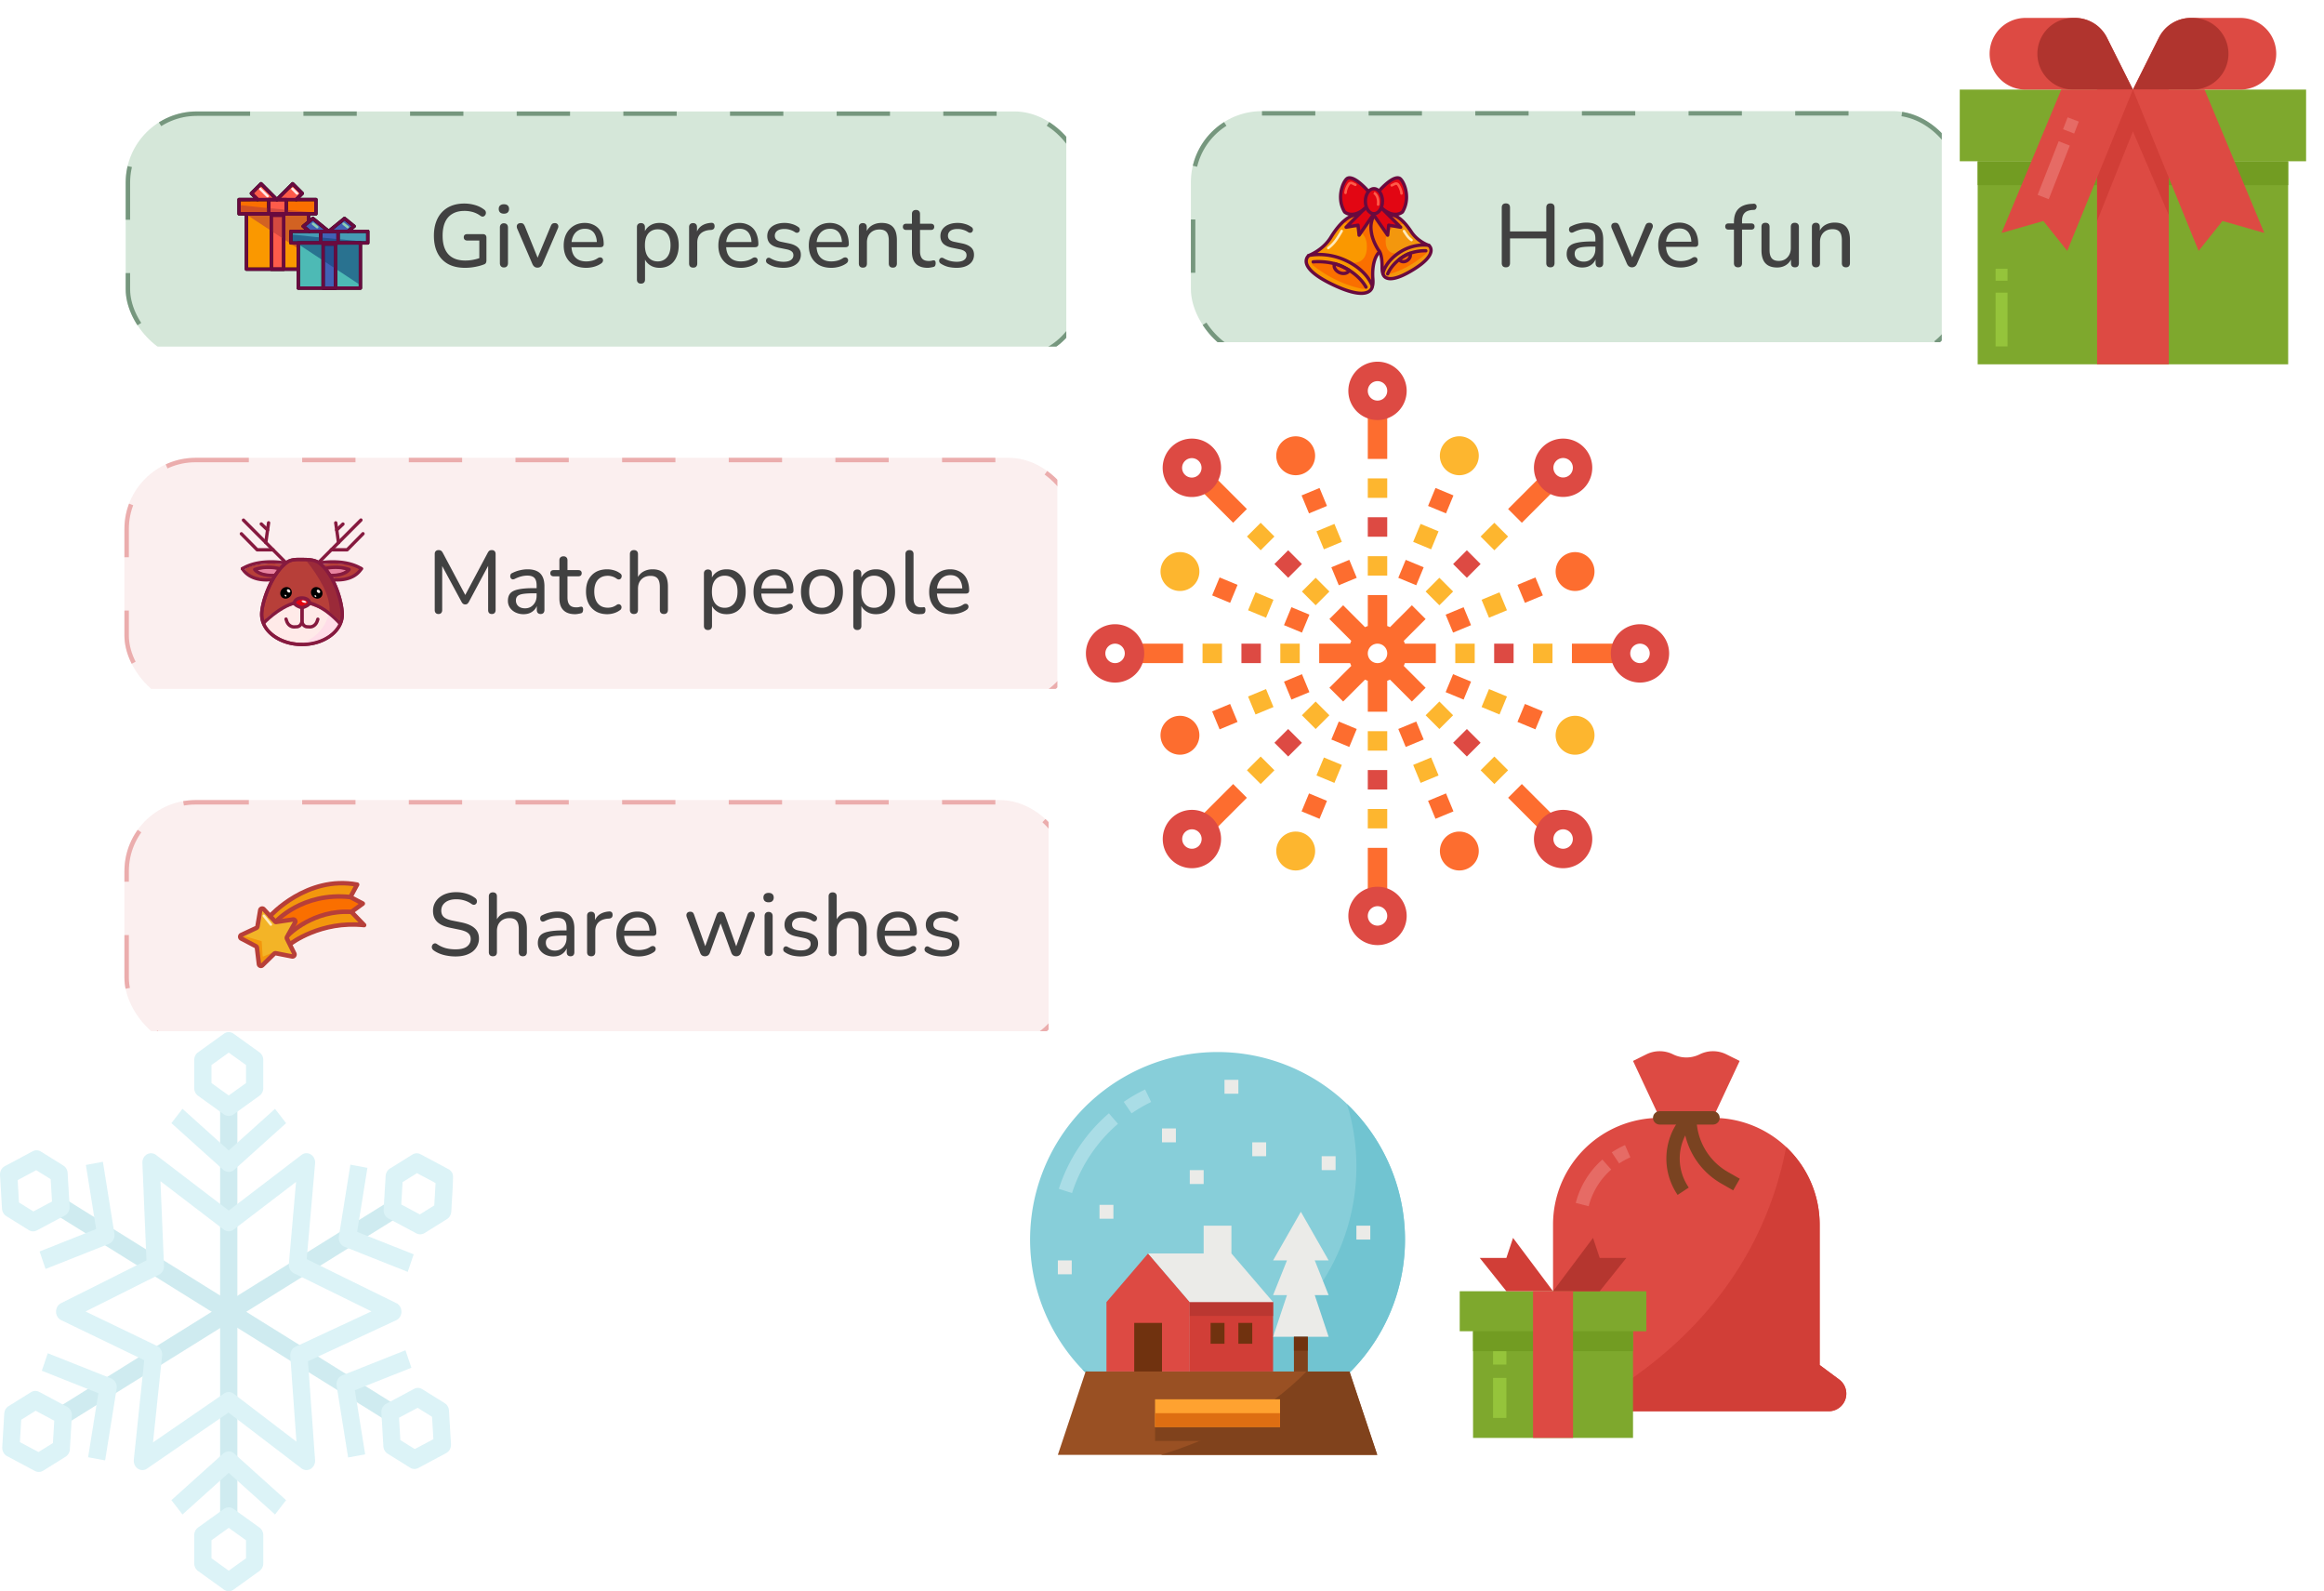 <?xml version="1.0" encoding="utf-8"?>
<svg width="523" height="358" viewBox="0 0 523 358"
	xmlns="http://www.w3.org/2000/svg" xmlns:xlink="http://www.w3.org/1999/xlink">
	<view id="firework" viewBox="240 77 140 140" /><svg width="140" height="140" fill="none" viewBox="0 0 140 140" x="240"
		y="77" xmlns="http://www.w3.org/2000/svg">
		<path
			d="M72.188 30.625h-4.376V35h4.376v-4.375ZM72.188 48.125h-4.376V52.5h4.376v-4.375ZM72.188 105h-4.376v4.375h4.376V105ZM72.188 87.5h-4.376v4.375h4.376V87.5ZM35 67.813h-4.375v4.374H35v-4.374ZM52.5 67.813h-4.375v4.374H52.5v-4.374ZM109.375 67.813H105v4.374h4.375v-4.374ZM91.875 67.813H87.5v4.374h4.375v-4.374ZM43.707 40.61l-3.094 3.094 3.094 3.094 3.093-3.094-3.093-3.093ZM56.08 52.986l-3.094 3.093 3.094 3.094 3.093-3.094-3.093-3.093ZM96.293 93.202l-3.094 3.094 3.094 3.093 3.093-3.093-3.093-3.094ZM83.92 80.827l-3.094 3.094 3.094 3.093 3.093-3.093-3.093-3.094ZM43.707 93.201l-3.094 3.094 3.094 3.093 3.093-3.093-3.093-3.094ZM56.08 80.828l-3.094 3.094 3.094 3.094 3.093-3.094-3.093-3.094Z"
			fill="#FDB62F" />
		<path
			d="M72.188 39.375h-4.376v4.375h4.376v-4.375ZM72.188 96.25h-4.376v4.375h4.376V96.25ZM43.75 67.813h-4.375v4.374h4.375v-4.374ZM100.625 67.813H96.25v4.374h4.375v-4.374ZM49.894 46.799l-3.093 3.094 3.093 3.093 3.094-3.093-3.094-3.094ZM90.107 87.014l-3.093 3.093 3.093 3.094 3.094-3.094-3.094-3.093ZM49.894 87.013l-3.093 3.093 3.093 3.094 3.094-3.094-3.094-3.093ZM90.107 46.8l-3.093 3.094 3.093 3.093 3.094-3.093-3.094-3.094Z"
			fill="#DD4A43" />
		<path d="m96.293 40.611-3.094 3.094 3.094 3.094 3.093-3.094-3.093-3.093Z" fill="#FDB62F" />
		<path
			d="M72.188 15.313h-4.376V26.25h4.376V15.312ZM72.188 113.75h-4.376v10.938h4.376V113.75ZM26.25 67.813H15.312v4.374H26.25v-4.374ZM124.688 67.813H113.75v4.374h10.938v-4.374ZM32.873 29.783l-3.094 3.093 7.733 7.733 3.093-3.094-7.732-7.732ZM102.48 99.389l-3.093 3.093 7.732 7.733 3.094-3.094-7.733-7.732ZM37.512 99.391l-7.733 7.733 3.094 3.093 7.732-7.732-3.093-3.094ZM107.119 29.784l-7.732 7.733 3.093 3.093 7.733-7.732-3.094-3.094Z"
			fill="#FD6D2F" />
		<path
			d="m83.92 52.984-3.094 3.094 3.094 3.094 3.093-3.094-3.093-3.094ZM44.913 78.026 40.87 79.7l1.675 4.041 4.042-1.674-1.675-4.042Z"
			fill="#FDB62F" />
		<path d="M29.581 86.739a4.374 4.374 0 1 0-8.08 3.355 4.374 4.374 0 0 0 8.08-3.355Z" fill="#FD6D2F" />
		<path d="m97.456 56.258-4.042 1.675 1.675 4.041L99.13 60.3l-1.675-4.042Z" fill="#FDB62F" />
		<path d="M110.418 53.261a4.377 4.377 0 0 0 7.679.753 4.374 4.374 0 1 0-7.679-.753Z" fill="#FD6D2F" />
		<path d="m60.301 40.867-4.041 1.675 1.675 4.042 4.041-1.675-1.675-4.042Z" fill="#FDB62F" />
		<path d="M51.594 29.912a4.375 4.375 0 1 0-.015-8.75 4.375 4.375 0 0 0 .015 8.75Z" fill="#FD6D2F" />
		<path d="m82.065 93.416-4.042 1.675 1.675 4.042 4.042-1.675-1.675-4.041Z" fill="#FDB62F" />
		<path
			d="M86.735 110.42a4.37 4.37 0 0 0-2.612 3.19 4.372 4.372 0 0 0 3.022 5.037 4.364 4.364 0 0 0 4.044-.805 4.375 4.375 0 0 0 1.266-5.055 4.385 4.385 0 0 0-5.72-2.367Z"
			fill="#FD6D2F" />
		<path
			d="M57.935 93.417 56.26 97.46l4.041 1.675 1.675-4.042-4.041-1.675ZM53.26 110.42a4.374 4.374 0 1 0 .004 8.083 4.321 4.321 0 0 0 2.365-2.367 4.368 4.368 0 0 0-.95-4.767 4.369 4.369 0 0 0-1.42-.949ZM79.698 40.867l-1.675 4.042 4.042 1.675 1.675-4.042-4.042-1.675ZM86.74 29.58a4.32 4.32 0 0 0 1.667.334 4.386 4.386 0 0 0 4.05-2.702 4.38 4.38 0 1 0-8.426-1.673 4.376 4.376 0 0 0 2.71 4.04ZM42.544 56.259 40.869 60.3l4.042 1.675 1.675-4.042-4.042-1.674ZM23.867 55.626a4.375 4.375 0 1 0 3.348-8.085 4.375 4.375 0 0 0-3.348 8.085ZM95.089 78.025l-1.675 4.041 4.042 1.675L99.13 79.7l-4.042-1.675Z"
			fill="#FDB62F" />
		<path
			d="m52.997 74.675-4.044 1.676 1.675 4.042 4.044-1.676-1.675-4.042ZM89.374 59.608l-4.044 1.675 1.675 4.042 4.044-1.676-1.675-4.041ZM63.651 48.953l-4.042 1.674 1.676 4.044 4.042-1.675-1.676-4.043ZM78.716 85.328l-4.042 1.674 1.675 4.044 4.042-1.675-1.675-4.043ZM61.285 85.33l-1.676 4.044 4.042 1.674 1.676-4.043-4.042-1.675ZM76.35 48.953l-1.676 4.044 4.042 1.674 1.675-4.043-4.041-1.675ZM50.628 59.606l-1.675 4.042 4.044 1.676 1.675-4.042-4.044-1.676ZM87.004 74.676l-1.674 4.042 4.044 1.675 1.674-4.042-4.044-1.675Z"
			fill="#FD6D2F" />
		<path d="M116.133 84.374a4.376 4.376 0 1 0 2.367 2.365 4.349 4.349 0 0 0-2.367-2.365Z" fill="#FDB62F" />
		<path
			d="m36.829 81.374-4.042 1.675 1.675 4.042 4.042-1.675-1.675-4.041ZM105.538 52.91l-4.042 1.674 1.675 4.042 4.042-1.675-1.675-4.042ZM56.952 32.786 52.91 34.46l1.675 4.042 4.042-1.675-1.675-4.041ZM85.415 101.498l-4.042 1.674 1.675 4.042 4.042-1.675-1.675-4.041ZM54.585 101.5l-1.675 4.042 4.042 1.674 1.675-4.041-4.042-1.675ZM83.048 32.784l-1.675 4.042 4.042 1.675 1.675-4.042-4.042-1.675ZM34.462 52.909l-1.675 4.042 4.042 1.675 1.675-4.042-4.042-1.675ZM103.171 81.372l-1.675 4.042 4.042 1.675 1.675-4.042-4.042-1.675ZM72.81 75.906l4.923 4.922 3.093-3.093-4.922-4.922c.097-.203.183-.412.256-.626h6.965v-4.374H76.16a6.011 6.011 0 0 0-.256-.624l4.922-4.922-3.093-3.093-4.922 4.922a6.011 6.011 0 0 0-.624-.256v-6.965h-4.374v6.965c-.213.074-.421.159-.624.256l-4.922-4.922-3.093 3.093 4.922 4.922a6.011 6.011 0 0 0-.256.624h-6.965v4.374h6.965c.074.213.159.421.256.624l-4.922 4.922 3.093 3.093 4.922-4.922c.203.097.411.182.624.256v6.965h4.374V76.16c.213-.073.421-.158.624-.254ZM72.188 70a2.187 2.187 0 1 1-4.374 0 2.187 2.187 0 0 1 4.374 0Z"
			fill="#FD6D2F" />
		<path
			d="M70 4.375A6.562 6.562 0 1 0 70 17.5a6.562 6.562 0 0 0 0-13.125Zm0 8.75a2.187 2.187 0 1 1 0-4.375 2.187 2.187 0 0 1 0 4.375ZM70 122.5a6.563 6.563 0 1 0 0 13.127 6.563 6.563 0 0 0 0-13.127Zm0 8.75a2.183 2.183 0 0 1-2.021-1.35A2.188 2.188 0 1 1 70 131.25ZM10.938 63.438a6.562 6.562 0 1 0 0 13.124 6.562 6.562 0 0 0 0-13.124Zm0 8.75a2.187 2.187 0 1 1 0-4.375 2.187 2.187 0 0 1 0 4.374ZM129.063 63.438a6.562 6.562 0 1 0 0 13.124 6.562 6.562 0 0 0 0-13.124Zm0 8.75a2.19 2.19 0 0 1-2.146-2.615 2.184 2.184 0 0 1 1.719-1.718 2.188 2.188 0 1 1 .427 4.332ZM23.593 23.597a6.562 6.562 0 1 0 9.279 9.281 6.562 6.562 0 0 0-9.28-9.281Zm6.186 6.186a2.188 2.188 0 1 1-3.094-3.094 2.188 2.188 0 0 1 3.094 3.094ZM107.128 107.125a6.565 6.565 0 0 0-1.424 7.152 6.565 6.565 0 0 0 9.71 2.945 6.565 6.565 0 0 0 2.79-6.737 6.565 6.565 0 0 0-6.436-5.282 6.56 6.56 0 0 0-4.64 1.922Zm6.188 6.188a2.19 2.19 0 0 1-2.384.474 2.18 2.18 0 0 1-1.35-2.021 2.184 2.184 0 0 1 1.35-2.021 2.182 2.182 0 0 1 2.384.475 2.187 2.187 0 0 1 0 3.093ZM23.593 107.125a6.56 6.56 0 0 0 .993 10.097 6.564 6.564 0 0 0 10.083-6.737 6.56 6.56 0 0 0-6.437-5.282 6.56 6.56 0 0 0-4.64 1.922Zm6.186 6.188a2.192 2.192 0 0 1-2.384.474 2.18 2.18 0 0 1-1.35-2.021 2.188 2.188 0 1 1 3.734 1.547ZM107.128 23.597a6.567 6.567 0 0 0-1.424 7.152 6.567 6.567 0 0 0 6.064 4.051 6.564 6.564 0 0 0 4.639-11.203 6.56 6.56 0 0 0-9.279 0Zm6.188 6.186a2.185 2.185 0 0 1-3.365-.331 2.183 2.183 0 0 1 0-2.431 2.188 2.188 0 1 1 3.365 2.762Z"
			fill="#DD4A43" />
	</svg>
	<view id="give-presents" viewBox="0 0 240 78" /><svg width="240" height="78" fill="none" viewBox="0 0 240 78"
		xmlns="http://www.w3.org/2000/svg">
		<g filter="url(#ba)">
			<rect x="2.283" y="2.073" width="216" height="56" rx="16" fill="#D5E7D9" />
			<rect x="2.783" y="2.573" width="215" height="55" rx="15.5" stroke="#76977E" stroke-dasharray="12 12" />
			<path d="M45.103 21.892H27.799v3.216h17.304v-3.216Z" fill="#FA6F00" />
			<path
				d="M45.103 25.48H27.798a.372.372 0 0 1-.372-.372V21.89a.372.372 0 0 1 .372-.372h17.305a.373.373 0 0 1 .372.372v3.217a.372.372 0 0 1-.372.372Zm-16.932-.745h16.56v-2.471H28.17v2.471Z"
				fill="#000" />
			<path d="M40.689 37.565h-11.23V25.108h13.983v1.739" fill="#FA9800" />
			<path
				d="M40.69 37.937H29.46a.372.372 0 0 1-.372-.372V25.108a.372.372 0 0 1 .372-.373h13.982a.373.373 0 0 1 .373.373v1.739a.373.373 0 1 1-.745 0V25.48H29.832v11.712h10.857a.372.372 0 1 1 0 .745Z"
				fill="#000" />
			<path d="M38.41 21.892h-3.918v3.216h3.919v-3.216Z" fill="#FE5B4A" />
			<path
				d="M38.41 25.48h-3.918a.373.373 0 0 1-.373-.372V21.89a.373.373 0 0 1 .373-.372h3.918a.372.372 0 0 1 .373.372v3.217a.372.372 0 0 1-.373.372Zm-3.546-.745h3.174v-2.471h-3.174v2.471Z"
				fill="#000" />
			<path d="M37.853 25.422H35.05v12.143h2.804V25.422Z" fill="#FE5B4A" />
			<path
				d="M37.854 37.937H35.05a.372.372 0 0 1-.372-.372V25.422a.372.372 0 0 1 .372-.372h2.805a.372.372 0 0 1 .372.372v12.143a.373.373 0 0 1-.373.372Zm-2.432-.745h2.06V25.795h-2.06v11.397Z"
				fill="#000" />
			<path d="m36.303 21.892 3.557-3.558 2.176 2.177-1.381 1.38" fill="#FE5B4A" />
			<path
				d="M36.302 22.264a.372.372 0 0 1-.263-.636l3.557-3.557a.373.373 0 0 1 .526 0l2.177 2.177a.372.372 0 0 1 0 .527l-1.38 1.381a.372.372 0 1 1-.527-.527l1.117-1.117-1.65-1.65-3.294 3.295a.372.372 0 0 1-.263.107Z"
				fill="#000" />
			<path d="m36.303 21.892-3.556-3.558-2.177 2.177 1.381 1.38" fill="#FE5B4A" />
			<path
				d="M36.303 22.264a.372.372 0 0 1-.263-.11l-3.294-3.293-1.65 1.65 1.118 1.117a.37.37 0 0 1 0 .527.374.374 0 0 1-.527 0l-1.38-1.382a.372.372 0 0 1 0-.526l2.176-2.177a.372.372 0 0 1 .527 0l3.556 3.558a.373.373 0 0 1-.263.636Z"
				fill="#000" />
			<path opacity=".6" d="M43.442 34.48v-9.058H29.7l13.743 9.058Z" fill="#B73F39" />
			<path d="M56.769 29.038H39.465v2.621h17.304v-2.62Z" fill="#469BB5" />
			<path
				d="M56.768 32.031H39.464a.372.372 0 0 1-.372-.372v-2.621a.372.372 0 0 1 .372-.372h17.304a.372.372 0 0 1 .372.372v2.621a.372.372 0 0 1-.372.372Zm-16.931-.744h16.559V29.41h-16.56v1.877Z"
				fill="#000" />
			<path d="M55.108 31.66H41.125v10.152h13.983V31.66Z" fill="#4DBAB5" />
			<path
				d="M55.107 42.185H41.124a.373.373 0 0 1-.372-.373V31.66a.372.372 0 0 1 .372-.372h13.983a.373.373 0 0 1 .372.372v10.153a.373.373 0 0 1-.372.373Zm-13.61-.745h13.237V32.03H41.497v9.409Z"
				fill="#000" />
			<path d="M50.075 29.038h-3.919v2.621h3.919v-2.62Z" fill="#4161B5" />
			<path
				d="M50.076 32.031h-3.918a.372.372 0 0 1-.373-.372v-2.621a.372.372 0 0 1 .373-.372h3.918a.372.372 0 0 1 .373.372v2.621a.372.372 0 0 1-.373.372Zm-3.546-.744h3.174V29.41H46.53v1.877Z"
				fill="#000" />
			<path d="M49.52 31.916h-2.805v9.896h2.804v-9.896Z" fill="#4161B5" />
			<path
				d="M49.519 42.185h-2.805a.372.372 0 0 1-.372-.373v-9.897a.372.372 0 0 1 .372-.372h2.805a.372.372 0 0 1 .372.372v9.897a.372.372 0 0 1-.372.373Zm-2.432-.745h2.06v-9.152h-2.06v9.152Z"
				fill="#000" />
			<path d="m47.969 29.038 3.557-2.899 2.176 1.774-1.381 1.125" fill="#4161B5" />
			<path
				d="M52.32 29.41a.373.373 0 0 1-.235-.66l1.027-.837-1.587-1.293-3.323 2.707a.373.373 0 1 1-.47-.577l3.557-2.899a.373.373 0 0 1 .47 0l2.177 1.774a.373.373 0 0 1 0 .577l-1.38 1.125a.37.37 0 0 1-.235.083Z"
				fill="#000" />
			<path d="M47.968 29.038 44.41 26.14l-2.177 1.774 1.381 1.125" fill="#4161B5" />
			<path
				d="M43.614 29.41a.372.372 0 0 1-.235-.084L42 28.201a.371.371 0 0 1 0-.577l2.177-1.774a.372.372 0 0 1 .47 0l3.557 2.9a.374.374 0 0 1-.054.622.373.373 0 0 1-.416-.046L44.41 26.62l-1.587 1.294 1.027.836a.372.372 0 0 1-.236.661Z"
				fill="#000" />
			<path opacity=".6" d="M54.839 40.973v-9.057H41.096l13.743 9.057ZM56.587 31.408H39.764v-1.65l5.314.57 11.51 1.08Z"
				fill="#124379" />
			<path
				d="M34.212 21.42a.284.284 0 0 1-.203-.083l-1.633-1.633a.286.286 0 1 1 .406-.405l1.632 1.633a.287.287 0 0 1-.202.489ZM40.843 20.808a.286.286 0 0 1-.203-.084l-1.021-1.021a.286.286 0 1 1 .405-.405l1.021 1.02a.286.286 0 0 1-.202.49Z"
				fill="#FFEAE8" />
			<path opacity=".6" d="M44.906 24.806H28.082v-1.65l5.314.57 11.51 1.08Z" fill="#B73F39" />
			<path
				d="M45.392 28.385a.285.285 0 0 1-.178-.062l-.938-.744a.286.286 0 0 1 .355-.45l.939.746a.286.286 0 0 1-.178.51ZM52.256 28.385a.285.285 0 0 1-.178-.062l-.938-.745a.286.286 0 1 1 .356-.449l.938.745a.287.287 0 0 1-.178.511Z"
				fill="#8ECFB5" />
			<path
				d="M45.103 25.48H27.798a.372.372 0 0 1-.372-.372V21.89a.372.372 0 0 1 .372-.372h17.305a.373.373 0 0 1 .372.372v3.217a.372.372 0 0 1-.372.372Zm-16.932-.745h16.56v-2.471H28.17v2.471Z"
				fill="#690A3F" />
			<path
				d="M40.69 37.937H29.46a.372.372 0 0 1-.372-.372V25.108a.372.372 0 0 1 .372-.373h13.982a.373.373 0 0 1 .373.373v1.739a.373.373 0 1 1-.745 0V25.48H29.832v11.712h10.857a.372.372 0 1 1 0 .745Z"
				fill="#690A3F" />
			<path
				d="M38.41 25.48h-3.918a.373.373 0 0 1-.373-.372V21.89a.373.373 0 0 1 .373-.372h3.918a.372.372 0 0 1 .373.372v3.217a.372.372 0 0 1-.373.372Zm-3.546-.745h3.174v-2.471h-3.174v2.471Z"
				fill="#690A3F" />
			<path
				d="M37.854 37.937H35.05a.372.372 0 0 1-.372-.372V25.422a.372.372 0 0 1 .372-.372h2.805a.372.372 0 0 1 .372.372v12.143a.373.373 0 0 1-.373.372Zm-2.432-.745h2.06V25.795h-2.06v11.397ZM36.302 22.264a.372.372 0 0 1-.263-.636l3.557-3.557a.373.373 0 0 1 .526 0l2.177 2.177a.372.372 0 0 1 0 .527l-1.38 1.381a.372.372 0 1 1-.527-.527l1.117-1.117-1.65-1.65-3.294 3.295a.372.372 0 0 1-.263.107Z"
				fill="#690A3F" />
			<path
				d="M36.303 22.264a.372.372 0 0 1-.263-.11l-3.294-3.293-1.65 1.65 1.118 1.117a.37.37 0 0 1 0 .527.374.374 0 0 1-.527 0l-1.38-1.382a.372.372 0 0 1 0-.526l2.176-2.177a.372.372 0 0 1 .527 0l3.556 3.558a.373.373 0 0 1-.263.636ZM56.768 32.031H39.464a.372.372 0 0 1-.372-.372v-2.621a.372.372 0 0 1 .372-.372h17.304a.372.372 0 0 1 .372.372v2.621a.372.372 0 0 1-.372.372Zm-16.931-.744h16.559V29.41h-16.56v1.877Z"
				fill="#690A3F" />
			<path
				d="M55.107 42.185H41.124a.373.373 0 0 1-.372-.373V31.66a.372.372 0 0 1 .372-.372h13.983a.373.373 0 0 1 .372.372v10.153a.373.373 0 0 1-.372.373Zm-13.61-.745h13.237V32.03H41.497v9.409Z"
				fill="#690A3F" />
			<path
				d="M50.076 32.031h-3.918a.372.372 0 0 1-.373-.372v-2.621a.372.372 0 0 1 .373-.372h3.918a.372.372 0 0 1 .373.372v2.621a.372.372 0 0 1-.373.372Zm-3.546-.744h3.174V29.41H46.53v1.877Z"
				fill="#690A3F" />
			<path
				d="M49.519 42.185h-2.805a.372.372 0 0 1-.372-.373v-9.897a.372.372 0 0 1 .372-.372h2.805a.372.372 0 0 1 .372.372v9.897a.372.372 0 0 1-.372.373Zm-2.432-.745h2.06v-9.152h-2.06v9.152ZM52.32 29.41a.373.373 0 0 1-.235-.66l1.027-.837-1.587-1.293-3.323 2.707a.373.373 0 1 1-.47-.577l3.557-2.899a.373.373 0 0 1 .47 0l2.177 1.774a.373.373 0 0 1 0 .577l-1.38 1.125a.37.37 0 0 1-.235.083Z"
				fill="#690A3F" />
			<path
				d="M43.614 29.41a.372.372 0 0 1-.235-.084L42 28.201a.371.371 0 0 1 0-.577l2.177-1.774a.372.372 0 0 1 .47 0l3.557 2.9a.374.374 0 0 1-.054.622.373.373 0 0 1-.416-.046L44.41 26.62l-1.587 1.294 1.027.836a.372.372 0 0 1-.236.661Z"
				fill="#690A3F" />
			<path
				d="M78.667 37.253c-1.507 0-2.787-.286-3.84-.86a5.825 5.825 0 0 1-2.38-2.5c-.534-1.08-.8-2.366-.8-3.86 0-1.12.153-2.12.46-3 .306-.893.753-1.653 1.34-2.28.6-.64 1.32-1.126 2.16-1.46.853-.333 1.813-.5 2.88-.5a8.49 8.49 0 0 1 2.4.34 6.1 6.1 0 0 1 2.12 1.06c.16.12.26.26.3.42.053.16.06.32.02.48a.89.89 0 0 1-.24.42.68.68 0 0 1-.42.22c-.16.014-.334-.04-.52-.16a5.482 5.482 0 0 0-1.72-.86 6.83 6.83 0 0 0-1.94-.26c-1.053 0-1.947.22-2.68.66-.734.427-1.287 1.06-1.66 1.9-.36.827-.54 1.834-.54 3.02 0 1.827.427 3.214 1.28 4.16.867.947 2.147 1.42 3.84 1.42a9.06 9.06 0 0 0 1.82-.18c.6-.12 1.173-.286 1.72-.5l-.4 1v-4.82h-2.72c-.24 0-.434-.066-.58-.2-.133-.133-.2-.313-.2-.54 0-.226.066-.4.2-.52.147-.12.34-.18.58-.18h3.54c.24 0 .427.067.56.2.147.134.22.327.22.58v5.14c0 .214-.04.4-.12.56a.7.7 0 0 1-.4.32c-.56.227-1.227.414-2 .56-.773.147-1.534.22-2.28.22Zm8.73-.08c-.28 0-.5-.086-.66-.26-.16-.173-.24-.413-.24-.72v-7.98c0-.32.08-.56.24-.72.16-.173.38-.26.66-.26.293 0 .52.087.68.26.16.16.24.4.24.72v7.98c0 .307-.08.547-.24.72-.147.174-.373.26-.68.26Zm0-12.1c-.36 0-.647-.093-.86-.28-.2-.2-.3-.46-.3-.78 0-.346.1-.606.3-.78.213-.186.5-.28.86-.28.387 0 .673.094.86.28.2.174.3.434.3.78 0 .32-.1.58-.3.78-.187.187-.473.28-.86.28Zm7.546 12.14c-.253 0-.473-.066-.66-.2-.186-.133-.347-.346-.48-.64l-3.4-7.92a1.188 1.188 0 0 1-.1-.62.704.704 0 0 1 .26-.46c.16-.12.373-.18.64-.18.227 0 .407.054.54.16.133.107.26.294.38.56l3.14 7.74h-.56l3.22-7.74c.107-.266.227-.453.36-.56.147-.106.347-.16.6-.16.227 0 .4.06.52.18a.74.74 0 0 1 .24.46c.027.187-.013.387-.12.6l-3.42 7.94c-.12.294-.28.507-.48.64-.187.134-.413.2-.68.2Zm10.996.04c-1.054 0-1.96-.2-2.72-.6a4.365 4.365 0 0 1-1.74-1.74c-.414-.76-.62-1.653-.62-2.68 0-1.013.2-1.9.6-2.66a4.594 4.594 0 0 1 1.68-1.78c.72-.426 1.54-.64 2.46-.64.653 0 1.24.114 1.76.34.533.214.986.527 1.36.94.373.414.653.92.84 1.52.2.587.3 1.254.3 2 0 .214-.067.38-.2.5-.12.107-.3.16-.54.16h-6.84v-1.16h6.38l-.34.28c0-.693-.107-1.28-.32-1.76-.2-.493-.5-.866-.9-1.12-.387-.253-.874-.38-1.46-.38-.64 0-1.187.154-1.64.46-.454.294-.8.714-1.04 1.26-.24.534-.36 1.154-.36 1.86v.12c0 1.2.286 2.107.86 2.72.573.614 1.4.92 2.48.92.426 0 .86-.053 1.3-.16.453-.106.886-.3 1.3-.58.2-.12.38-.173.54-.16a.57.57 0 0 1 .42.16.613.613 0 0 1 .2.36.764.764 0 0 1-.06.44.947.947 0 0 1-.38.42c-.44.307-.967.547-1.58.72-.6.16-1.18.24-1.74.24Zm12.298 3.56c-.28 0-.5-.08-.66-.24-.16-.16-.24-.386-.24-.68v-11.78c0-.306.08-.533.24-.68.16-.16.38-.24.66-.24.293 0 .513.08.66.24.16.147.24.374.24.68v1.82l-.22-.36a3.173 3.173 0 0 1 1.26-1.76c.627-.44 1.38-.66 2.26-.66.867 0 1.62.207 2.26.62.64.4 1.14.98 1.5 1.74.36.747.54 1.64.54 2.68 0 1.027-.18 1.927-.54 2.7-.347.76-.847 1.347-1.5 1.76-.64.4-1.393.6-2.26.6-.867 0-1.613-.22-2.24-.66a3.173 3.173 0 0 1-1.26-1.74h.22v5.04c0 .294-.08.52-.24.68-.16.16-.387.24-.68.24Zm3.78-5c.573 0 1.073-.14 1.5-.42.44-.28.78-.686 1.02-1.22.24-.533.36-1.193.36-1.98 0-1.173-.26-2.066-.78-2.68-.52-.613-1.22-.92-2.1-.92-.587 0-1.1.14-1.54.42-.427.267-.76.667-1 1.2-.227.534-.34 1.194-.34 1.98 0 1.174.26 2.074.78 2.7.52.614 1.22.92 2.1.92Zm7.998 1.4c-.306 0-.54-.08-.7-.24-.16-.16-.24-.393-.24-.7v-8.16c0-.306.08-.533.24-.68.16-.16.38-.24.66-.24s.494.08.64.24c.16.147.24.374.24.68v1.54h-.2c.214-.8.614-1.406 1.2-1.82.587-.413 1.327-.646 2.22-.7.214-.013.387.04.52.16.134.107.207.294.22.56.014.254-.046.46-.18.62-.133.147-.34.234-.62.26l-.36.02c-.88.094-1.56.38-2.04.86-.466.48-.7 1.14-.7 1.98v4.68c0 .307-.08.54-.24.7-.146.16-.366.24-.66.24Zm10.728.04c-1.053 0-1.96-.2-2.72-.6a4.378 4.378 0 0 1-1.74-1.74c-.413-.76-.62-1.653-.62-2.68 0-1.013.2-1.9.6-2.66a4.609 4.609 0 0 1 1.68-1.78c.72-.426 1.54-.64 2.46-.64.654 0 1.24.114 1.76.34.534.214.987.527 1.36.94.374.414.654.92.84 1.52.2.587.3 1.254.3 2 0 .214-.066.38-.2.5-.12.107-.3.16-.54.16h-6.84v-1.16h6.38l-.34.28c0-.693-.106-1.28-.32-1.76-.2-.493-.5-.866-.9-1.12-.386-.253-.873-.38-1.46-.38-.64 0-1.186.154-1.64.46-.453.294-.8.714-1.04 1.26-.24.534-.36 1.154-.36 1.86v.12c0 1.2.287 2.107.86 2.72.574.614 1.4.92 2.48.92a5.5 5.5 0 0 0 1.3-.16 3.89 3.89 0 0 0 1.3-.58c.2-.12.38-.173.54-.16.174 0 .314.054.42.16a.603.603 0 0 1 .2.36.748.748 0 0 1-.06.44.935.935 0 0 1-.38.42c-.44.307-.966.547-1.58.72-.6.16-1.18.24-1.74.24Zm9.544 0c-.6 0-1.207-.066-1.82-.2a5.49 5.49 0 0 1-1.7-.74.855.855 0 0 1-.32-.34.928.928 0 0 1-.06-.42.765.765 0 0 1 .18-.38.505.505 0 0 1 .34-.18c.146-.026.3.007.46.1.52.294 1.02.5 1.5.62.493.12.98.18 1.46.18.733 0 1.286-.133 1.66-.4.373-.266.56-.62.56-1.06 0-.373-.127-.66-.38-.86-.24-.213-.62-.373-1.14-.48l-1.86-.38c-.827-.186-1.454-.493-1.88-.92-.414-.44-.62-1-.62-1.68 0-.6.16-1.12.48-1.56.333-.453.793-.8 1.38-1.04.586-.24 1.26-.36 2.02-.36.586 0 1.14.08 1.66.24a4.487 4.487 0 0 1 1.44.68c.16.094.26.214.3.36.053.134.06.274.02.42a.654.654 0 0 1-.18.34.666.666 0 0 1-.36.18.852.852 0 0 1-.48-.12 3.776 3.776 0 0 0-1.2-.56c-.4-.12-.8-.18-1.2-.18-.72 0-1.267.14-1.64.42-.36.28-.54.647-.54 1.1 0 .347.106.634.32.86.226.227.58.394 1.06.5l1.86.38c.866.187 1.52.487 1.96.9.44.4.66.947.66 1.64 0 .907-.36 1.627-1.08 2.16-.707.52-1.66.78-2.86.78Zm10.808 0c-1.054 0-1.96-.2-2.72-.6a4.365 4.365 0 0 1-1.74-1.74c-.414-.76-.62-1.653-.62-2.68 0-1.013.2-1.9.6-2.66a4.594 4.594 0 0 1 1.68-1.78c.72-.426 1.54-.64 2.46-.64.653 0 1.24.114 1.76.34.533.214.986.527 1.36.94.373.414.653.92.84 1.52.2.587.3 1.254.3 2 0 .214-.067.38-.2.5-.12.107-.3.16-.54.16h-6.84v-1.16h6.38l-.34.28c0-.693-.107-1.28-.32-1.76-.2-.493-.5-.866-.9-1.12-.387-.253-.874-.38-1.46-.38-.64 0-1.187.154-1.64.46-.454.294-.8.714-1.04 1.26-.24.534-.36 1.154-.36 1.86v.12c0 1.2.286 2.107.86 2.72.573.614 1.4.92 2.48.92.426 0 .86-.053 1.3-.16.453-.106.886-.3 1.3-.58.2-.12.38-.173.54-.16a.57.57 0 0 1 .42.16.613.613 0 0 1 .2.36.764.764 0 0 1-.06.44.947.947 0 0 1-.38.42c-.44.307-.967.547-1.58.72-.6.16-1.18.24-1.74.24Zm7.083-.04c-.28 0-.5-.08-.66-.24-.16-.16-.24-.393-.24-.7v-8.16c0-.306.08-.533.24-.68.16-.16.38-.24.66-.24s.494.08.64.24c.16.147.24.374.24.68v1.64l-.22-.3c.28-.76.734-1.333 1.36-1.72.64-.386 1.367-.58 2.18-.58.787 0 1.434.14 1.94.42.507.28.887.707 1.14 1.28.254.574.38 1.3.38 2.18v5.24c0 .307-.08.54-.24.7-.146.16-.366.24-.66.24-.293 0-.52-.08-.68-.24-.16-.16-.24-.393-.24-.7v-5.14c0-.866-.166-1.5-.5-1.9-.333-.4-.866-.6-1.6-.6-.853 0-1.54.267-2.06.8-.506.52-.76 1.227-.76 2.12v4.72c0 .627-.306.94-.92.94Zm14.586.04c-.787 0-1.447-.14-1.98-.42a2.744 2.744 0 0 1-1.18-1.22c-.254-.533-.38-1.186-.38-1.96v-4.92h-1.28c-.24 0-.427-.06-.56-.18a.7.7 0 0 1-.2-.52c0-.226.066-.4.2-.52.133-.12.32-.18.56-.18h1.28v-2.18c0-.306.08-.533.24-.68.16-.16.386-.24.68-.24.293 0 .513.08.66.24.16.147.24.374.24.68v2.18h2.42c.253 0 .446.06.58.18.133.12.2.294.2.52a.705.705 0 0 1-.2.52c-.134.12-.327.18-.58.18h-2.42v4.76c0 .734.153 1.287.46 1.66.306.374.813.56 1.52.56.253 0 .466-.02.64-.06.173-.053.326-.08.46-.08.12-.013.22.027.3.12.093.094.14.267.14.52 0 .187-.034.36-.1.52a.488.488 0 0 1-.34.3c-.16.054-.374.1-.64.14-.267.054-.507.08-.72.08Zm6.488 0c-.6 0-1.207-.066-1.82-.2a5.49 5.49 0 0 1-1.7-.74.855.855 0 0 1-.32-.34.928.928 0 0 1-.06-.42.765.765 0 0 1 .18-.38.505.505 0 0 1 .34-.18c.146-.026.3.007.46.1.52.294 1.02.5 1.5.62.493.12.98.18 1.46.18.733 0 1.286-.133 1.66-.4.373-.266.56-.62.56-1.06 0-.373-.127-.66-.38-.86-.24-.213-.62-.373-1.14-.48l-1.86-.38c-.827-.186-1.454-.493-1.88-.92-.414-.44-.62-1-.62-1.68 0-.6.16-1.12.48-1.56.333-.453.793-.8 1.38-1.04.586-.24 1.26-.36 2.02-.36.586 0 1.14.08 1.66.24a4.487 4.487 0 0 1 1.44.68c.16.094.26.214.3.36.053.134.06.274.02.42a.654.654 0 0 1-.18.34.666.666 0 0 1-.36.18.852.852 0 0 1-.48-.12 3.776 3.776 0 0 0-1.2-.56c-.4-.12-.8-.18-1.2-.18-.72 0-1.267.14-1.64.42-.36.28-.54.647-.54 1.1 0 .347.106.634.32.86.226.227.58.394 1.06.5l1.86.38c.866.187 1.52.487 1.96.9.44.4.66.947.66 1.64 0 .907-.36 1.627-1.08 2.16-.707.52-1.66.78-2.86.78Z"
				fill="#414141" />
		</g>
		<defs>
			<filter id="ba" x=".283" y=".073" width="239" height="77" filterUnits="userSpaceOnUse"
				color-interpolation-filters="sRGB">
				<feFlood flood-opacity="0" result="BackgroundImageFix" />
				<feColorMatrix in="SourceAlpha" values="0 0 0 0 0 0 0 0 0 0 0 0 0 0 0 0 0 0 127 0" result="hardAlpha" />
				<feOffset dx="1" dy="1" />
				<feGaussianBlur stdDeviation="1.5" />
				<feColorMatrix values="0 0 0 0 0 0 0 0 0 0 0 0 0 0 0 0 0 0 0.05 0" />
				<feBlend in2="BackgroundImageFix" result="effect1_dropShadow_477_7494" />
				<feColorMatrix in="SourceAlpha" values="0 0 0 0 0 0 0 0 0 0 0 0 0 0 0 0 0 0 127 0" result="hardAlpha" />
				<feOffset dx="3" dy="3" />
				<feGaussianBlur stdDeviation="2.5" />
				<feColorMatrix values="0 0 0 0 0 0 0 0 0 0 0 0 0 0 0 0 0 0 0.04 0" />
				<feBlend in2="effect1_dropShadow_477_7494" result="effect2_dropShadow_477_7494" />
				<feColorMatrix in="SourceAlpha" values="0 0 0 0 0 0 0 0 0 0 0 0 0 0 0 0 0 0 127 0" result="hardAlpha" />
				<feOffset dx="8" dy="7" />
				<feGaussianBlur stdDeviation="3" />
				<feColorMatrix values="0 0 0 0 0 0 0 0 0 0 0 0 0 0 0 0 0 0 0.03 0" />
				<feBlend in2="effect2_dropShadow_477_7494" result="effect3_dropShadow_477_7494" />
				<feColorMatrix in="SourceAlpha" values="0 0 0 0 0 0 0 0 0 0 0 0 0 0 0 0 0 0 127 0" result="hardAlpha" />
				<feOffset dx="14" dy="12" />
				<feGaussianBlur stdDeviation="3.5" />
				<feColorMatrix values="0 0 0 0 0 0 0 0 0 0 0 0 0 0 0 0 0 0 0.01 0" />
				<feBlend in2="effect3_dropShadow_477_7494" result="effect4_dropShadow_477_7494" />
				<feBlend in="SourceGraphic" in2="effect4_dropShadow_477_7494" result="shape" />
			</filter>
		</defs>
	</svg>
	<view id="have-fun" viewBox="240 0 197 77" /><svg width="197" height="77" fill="none" viewBox="0 0 197 77" x="240"
		xmlns="http://www.w3.org/2000/svg">
		<g filter="url(#ca)">
			<rect x="2" y="2" width="174" height="56" rx="16" fill="#D5E7D9" />
			<rect x="2.5" y="2.5" width="173" height="55" rx="15.5" stroke="#76977E" stroke-dasharray="12 12" />
			<path
				d="M44.21 33.917c-1.307 1.563-1.371 4.36-1.261 5.724.11 1.364-.11 1.757-.11 1.757s-.953-3.463-6.03-5.82c-4.405-2.046-8.278-1.096-8.278-1.096s3.17-1.146 4.96-4.068c3.332-5.432 5.825-5.044 5.825-5.044l3.706.437s-.763 2.922-.182 4.104c.58 1.182 1.37 4.006 1.37 4.006Z"
				fill="#FA9800" />
			<path d="M42.84 41.398s-.203 3.932-9.344-.577c-8.046-3.969-4.965-6.34-4.965-6.34S39.194 33 42.839 41.399Z"
				fill="#FA9800" />
			<path
				d="M35.439 38.325c.906.4 1.882.18 2.18-.492l.006-.016a14.154 14.154 0 0 0-1.595-.875 10.51 10.51 0 0 0-1.67-.61l-.024.048c-.297.673.196 1.543 1.103 1.945Z"
				fill="#FA9800" />
			<path d="M29.528 35.914s3.519-.38 6.577 1.054c3.972 1.863 5.306 4.63 5.306 4.63" fill="#FA9800" />
			<path
				d="M37.462 27.46s3.848 1.165 4.113 4.397c.266 3.232-1.272 4.224-2.93 4.29 0 0 3.773 3.652 3.883 4.183.09.441.664-4.605 1.52-6.22.172-.325.037-.734-.114-1.07l-1.663-3.723.256-3.265-3.74-.35-2.417 1.229 1.092.53Z"
				fill="#FA6F00" />
			<path
				d="M46.968 25.377s1.846-.44 4.638 3.787c1.501 2.272 3.935 3.039 3.935 3.039s-2.95-.572-6.136 1.306c-3.67 2.165-4.195 5.016-4.195 5.016s-.186-.307-.178-1.416c.008-1.109-.08-3.021-.774-3.805 0 0-2.848-4.005-1.235-7.497"
				fill="#F3970D" />
			<path
				d="M55.541 32.203c.176.136.31.318.39.526.548 1.464-2.059 3.748-3.76 4.856-2.134 1.392-5.608 2.736-6.673 1.551a1.232 1.232 0 0 1-.287-.61c-.525-2.848 8.157-8.056 10.33-6.323Z"
				fill="#F3970D" />
			<path
				d="M50.58 35.663c-.656.37-1.398.242-1.658-.286l-.005-.012c.363-.289.746-.552 1.145-.79a7.513 7.513 0 0 1 1.217-.578.753.753 0 0 1 .02.038c.26.528-.063 1.258-.718 1.628Z"
				fill="#F3970D" />
			<path d="M54.873 33.413s-2.654-.13-4.865 1.186c-2.87 1.709-3.718 4.016-3.718 4.016" fill="#F3970D" />
			<path
				d="M49.69 27.424a4.358 4.358 0 0 0-2.872 1.314c-.505.526-.922 1.232-.965 2.144-.114 2.431 1.031 3.139 2.245 3.148 0 0-2.664 2.83-2.73 3.232-.056.333-.6-3.439-1.264-4.63-.134-.24-1.36-3.557-1.258-3.813l.182-3.131 1.987.859 2.285-1.186 3.07 2.02-.68.043Z"
				fill="#FA6F00" />
			<path
				d="M43.191 25.093c1.062 0 1.923-1.264 1.923-2.823 0-1.56-.861-2.824-1.923-2.824-1.061 0-1.922 1.264-1.922 2.823 0 1.56.86 2.824 1.922 2.824Z"
				fill="#E20613" />
			<path
				d="M44.329 19.994s3.056-3.584 4.618-2.892c.857.38 2.676 4.26.665 7.588 0 0-1.899 1.727-4.82-1.033M41.884 19.994s-3.056-3.584-4.618-2.892c-.857.38-2.676 4.26-.665 7.588 0 0 1.899 1.727 4.82-1.033"
				fill="#E20613" />
			<path d="m41.094 23.95-4.168 4.172 2.687-.463.245 2.252 3.333-4.818" fill="#E20613" />
			<path d="m45.045 23.95 4.168 4.172-2.687-.463-.245 2.252-3.333-4.818" fill="#E20613" />
			<path
				d="M29.724 36.892c.57.463 4.963 3.92 10.822 5.085 0 0 1.423.173.277-.972-1.145-1.146-3.852-4.37-7.117-4.65-3.266-.28-4.685-.541-4.526-.127.09.232.242.434.44.584.037.026.071.053.104.08ZM54.923 34.045c-.407.38-3.561 3.23-8.028 4.548 0 0-1.093.242-.29-.677.804-.92 2.665-3.463 5.181-3.932 2.517-.469 3.602-.773 3.51-.462a.994.994 0 0 1-.299.457l-.074.066Z"
				fill="#FA6F00" />
			<path
				d="M32.916 33.089a.286.286 0 0 1-.166-.52 8.168 8.168 0 0 0 1.553-1.55c.609-.803 1.376-2.168 1.384-2.182a.286.286 0 0 1 .535.174.287.287 0 0 1-.035.107c-.032.057-.794 1.412-1.427 2.246a8.584 8.584 0 0 1-1.678 1.672.284.284 0 0 1-.166.053ZM51.646 31.293a.283.283 0 0 1-.16-.05 4.71 4.71 0 0 1-.93-.884c-.358-.446-.815-1.184-.835-1.214a.285.285 0 0 1 .089-.402.286.286 0 0 1 .398.1c.005.007.459.739.795 1.157.233.29.503.55.804.77a.285.285 0 0 1 .009.467.286.286 0 0 1-.17.056Z"
				fill="#FFEABA" />
			<path
				d="M49.4 20.806a.287.287 0 0 1-.287-.263c-.062-.765-.41-1.412-.69-1.821a.318.318 0 0 0-.4-.105l-.707.344a.287.287 0 0 1-.251-.516l.707-.343a.894.894 0 0 1 1.123.295c.32.466.716 1.208.788 2.099a.286.286 0 0 1-.263.309l-.02.002ZM36.801 20.667h-.023a.286.286 0 0 1-.262-.309c.073-.89.468-1.632.787-2.098a.894.894 0 0 1 1.124-.296l.706.344a.287.287 0 1 1-.25.515l-.707-.343a.318.318 0 0 0-.4.103c-.28.409-.627 1.057-.69 1.821a.286.286 0 0 1-.285.263ZM44.129 23.305l-.033-.003a.286.286 0 0 1-.252-.317c.21-1.81-.742-2.327-.782-2.35l.002.002.253-.514c.056.028 1.355.694 1.096 2.927a.287.287 0 0 1-.284.255Z"
				fill="#FE5B4A" />
			<path
				d="M43.191 25.465c-.64 0-1.231-.352-1.666-.99-.405-.594-.628-1.378-.628-2.206 0-.827.223-1.61.628-2.205.434-.639 1.026-.99 1.666-.99.641 0 1.232.351 1.667.99.405.594.628 1.378.628 2.206 0 .827-.223 1.611-.628 2.205-.434.64-1.026.99-1.666.99Zm0-5.646c-.84 0-1.55 1.122-1.55 2.45 0 1.329.71 2.451 1.55 2.451.84 0 1.55-1.122 1.55-2.45 0-1.33-.71-2.451-1.55-2.451Z"
				fill="#690A3F" />
			<path
				d="M48.003 25.596c-.443 0-.898-.09-1.358-.266-.697-.267-1.406-.74-2.108-1.403l.513-.54c2.427 2.293 4.009 1.263 4.276 1.057a5.959 5.959 0 0 0 .815-2.713 7.032 7.032 0 0 0-.315-2.488c-.347-1.104-.841-1.717-1.029-1.8-.483-.215-1.394.195-2.497 1.125-.926.78-1.68 1.659-1.687 1.667l-.566-.483a17.053 17.053 0 0 1 1.767-1.748c1.39-1.174 2.496-1.591 3.285-1.241.506.224 1.083 1.13 1.438 2.257.28.89.399 1.823.349 2.755a6.696 6.696 0 0 1-.954 3.108l-.028.047-.04.036c-.023.021-.577.516-1.527.614a3.24 3.24 0 0 1-.334.016ZM38.211 25.596a3.23 3.23 0 0 1-.334-.017c-.95-.098-1.503-.593-1.526-.614l-.04-.036-.029-.047a6.692 6.692 0 0 1-.953-3.108 7.77 7.77 0 0 1 .348-2.755c.355-1.126.933-2.034 1.438-2.257.789-.35 1.894.068 3.286 1.241.63.54 1.22 1.123 1.766 1.748l-.566.483.283-.241-.283.242a16.48 16.48 0 0 0-1.687-1.668c-1.103-.93-2.013-1.34-2.497-1.125-.187.083-.682.696-1.03 1.8a7.03 7.03 0 0 0-.314 2.488c.05.957.329 1.887.814 2.713.268.206 1.85 1.236 4.277-1.058l.512.542c-.702.663-1.41 1.135-2.108 1.403a3.785 3.785 0 0 1-1.357.266Z"
				fill="#690A3F" />
			<path
				d="M39.858 30.283a.372.372 0 0 1-.37-.332l-.2-1.857-2.296.394a.373.373 0 0 1-.327-.63l4.167-4.17a.372.372 0 1 1 .527.526l-3.34 3.342 1.53-.264a.373.373 0 0 1 .434.326l.137 1.258 2.764-3.996a.372.372 0 1 1 .612.424l-3.331 4.819a.371.371 0 0 1-.306.16Z"
				fill="#690A3F" />
			<path
				d="M46.28 30.283a.372.372 0 0 1-.305-.16l-3.332-4.819a.372.372 0 1 1 .612-.423l2.765 3.996.136-1.258a.372.372 0 0 1 .433-.327l1.532.263-3.339-3.341a.372.372 0 1 1 .527-.526l4.167 4.17a.372.372 0 0 1-.327.63l-2.295-.394-.2 1.857a.373.373 0 0 1-.373.332ZM42.84 41.77c-.015 0-.03 0-.045-.002a.373.373 0 0 1-.315-.271c-.003-.007-.243-.839-1.077-1.936-.77-1.015-2.22-2.47-4.752-3.646a13.903 13.903 0 0 0-5.612-1.28c-1.461-.02-2.411.205-2.42.207a.372.372 0 0 1-.216-.712c.008-.002.78-.286 1.751-.912.888-.573 2.134-1.556 3.018-2.998 1.416-2.308 2.862-3.886 4.297-4.69 1.12-.627 1.825-.54 1.902-.528l-.114.736h.006c-.005 0-.575-.061-1.518.492-.892.522-2.3 1.706-3.939 4.38-.96 1.569-2.306 2.631-3.266 3.246l-.057.037a14.655 14.655 0 0 1 6.483 1.346c2.692 1.25 4.24 2.816 5.06 3.909.206.274.398.56.573.854a9.682 9.682 0 0 0-.022-.33c-.053-.668-.242-4.093 1.347-5.994a.371.371 0 0 1 .62.063.373.373 0 0 1-.049.415c-.531.635-.894 1.562-1.08 2.755-.187 1.2-.13 2.288-.096 2.7.114 1.404-.11 1.886-.156 1.968a.372.372 0 0 1-.323.191Z"
				fill="#690A3F" />
			<path
				d="M40.351 43.359a7.393 7.393 0 0 1-1.113-.091c-1.56-.238-3.547-.95-5.907-2.112-3.647-1.8-5.578-3.544-5.74-5.183a2.062 2.062 0 0 1 .713-1.787l.454.59.003-.002a1.313 1.313 0 0 0-.428 1.14c.06.558.43 1.171 1.094 1.823.901.883 2.325 1.808 4.234 2.75 2.276 1.123 4.182 1.81 5.66 2.04 1.085.17 1.916.094 2.473-.223.623-.355.672-.906.674-.93v.005l.744.038c-.002.04-.06.954-1.022 1.519-.48.283-1.097.423-1.839.423Z"
				fill="#690A3F" />
			<path
				d="M36.354 38.898a2.65 2.65 0 0 1-1.066-.234c-.51-.226-.928-.59-1.175-1.027-.268-.473-.31-.973-.116-1.409.01-.025.022-.047.031-.066a.372.372 0 0 1 .43-.19c.593.161 1.172.373 1.73.632a14.56 14.56 0 0 1 1.636.898.373.373 0 0 1 .134.48c-.193.436-.591.742-1.12.861a2.2 2.2 0 0 1-.484.055Zm-.764-.914c.564.25 1.173.21 1.5-.057-.39-.233-.798-.45-1.217-.646a9.9 9.9 0 0 0-1.25-.484c.004.167.051.33.137.474.17.298.464.551.83.713Z"
				fill="#690A3F" />
			<path
				d="M41.41 41.971a.373.373 0 0 1-.335-.21c-.003-.006-.333-.675-1.127-1.555-.733-.81-2.021-1.972-4.002-2.901-2.93-1.375-6.344-1.024-6.378-1.02a.372.372 0 1 1-.08-.741c.037-.004.926-.098 2.205-.013 1.183.08 2.937.334 4.57 1.1 2.107.989 3.48 2.234 4.26 3.102.856.953 1.208 1.674 1.223 1.704a.373.373 0 0 1-.335.535ZM45.21 38.897a.372.372 0 0 1-.32-.18c-.056-.093-.239-.484-.23-1.61.012-1.758-.237-3.053-.682-3.556a.352.352 0 0 1-.025-.031c-.03-.043-.748-1.06-1.27-2.53a8.787 8.787 0 0 1-.52-2.521c-.048-1.019.127-1.967.52-2.819a.372.372 0 1 1 .677.313c-.341.738-.494 1.566-.454 2.46.032.728.191 1.502.473 2.299a10.794 10.794 0 0 0 1.172 2.352c.35.406.588 1.046.725 1.955.086.573.13 1.236.128 1.974a8.19 8.19 0 0 1 .207-.366c.56-.934 1.641-2.291 3.605-3.449a10.404 10.404 0 0 1 4.583-1.42c-.805-.5-1.76-1.272-2.504-2.399s-1.892-2.615-3.127-3.3c-.713-.396-1.119-.328-1.123-.328l.01-.002-.172-.724c.061-.015.622-.129 1.529.34.503.26 1.026.652 1.553 1.168.644.63 1.301 1.45 1.953 2.436 1.404 2.128 3.712 2.881 3.735 2.887a.373.373 0 0 1-.183.721c-.007 0-.722-.133-1.8-.043a9.668 9.668 0 0 0-4.076 1.305c-1.811 1.068-2.807 2.306-3.323 3.156-.56.922-.693 1.6-.695 1.608a.373.373 0 0 1-.366.303v.001Z"
				fill="#690A3F" />
			<path
				d="M46.923 40.066c-.425 0-.796-.077-1.113-.23a1.718 1.718 0 0 1-.97-1.269l.74-.086v-.005a.974.974 0 0 0 .569.696c.224.105.487.15.779.15 1.499 0 3.722-1.228 5.047-2.054 1.367-.853 2.374-1.666 2.995-2.418.453-.55.69-1.052.705-1.494.02-.568-.348-.85-.352-.853a.373.373 0 0 1 .437-.603c.029.02.693.513.659 1.481-.047 1.352-1.41 2.872-4.05 4.519-2.31 1.441-4.135 2.165-5.446 2.166Z"
				fill="#690A3F" />
			<path
				d="M49.815 36.247c-.156.001-.312-.022-.462-.068a1.248 1.248 0 0 1-.775-.66.372.372 0 0 1 .107-.447c.377-.299.773-.572 1.187-.818.406-.24.834-.443 1.277-.607a.373.373 0 0 1 .456.169c.01.017.02.035.028.054.175.356.172.779-.009 1.189-.168.38-.473.71-.86.928a1.941 1.941 0 0 1-.949.26Zm-.357-.828c.037.02.075.037.115.049.24.075.549.026.824-.13.351-.197.585-.531.616-.833a6.928 6.928 0 0 0-.761.39c-.273.162-.54.338-.794.524Z"
				fill="#690A3F" />
			<path
				d="M46.29 38.987a.373.373 0 0 1-.35-.5c.037-.1.927-2.452 3.878-4.208 2.28-1.358 4.96-1.243 5.074-1.238a.37.37 0 0 1 .332.247.372.372 0 0 1-.369.498c-.041-.002-2.578-.102-4.656 1.134a9.473 9.473 0 0 0-2.808 2.52c-.542.745-.75 1.299-.753 1.304a.373.373 0 0 1-.348.243Z"
				fill="#690A3F" />
			<path
				d="M72.878 37.14c-.293 0-.52-.08-.68-.24-.16-.173-.24-.413-.24-.72V23.72c0-.32.08-.56.24-.72.16-.16.387-.24.68-.24.306 0 .54.08.7.24.16.16.24.4.24.72v5.34h8.16v-5.34c0-.32.08-.56.24-.72.16-.16.393-.24.7-.24.293 0 .52.08.68.24.16.16.24.4.24.72v12.46c0 .307-.08.547-.24.72-.16.16-.387.24-.68.24-.307 0-.54-.08-.7-.24-.16-.173-.24-.413-.24-.72v-5.54h-8.16v5.54c0 .307-.08.547-.24.72-.147.16-.38.24-.7.24Zm17.213.04a4.095 4.095 0 0 1-1.82-.4 3.226 3.226 0 0 1-1.26-1.08 2.738 2.738 0 0 1-.44-1.52c0-.72.18-1.287.54-1.7.36-.413.967-.707 1.82-.88.854-.187 2-.28 3.44-.28h.94v1.16h-.9c-1.026 0-1.84.047-2.44.14-.586.093-1 .26-1.24.5-.24.227-.36.547-.36.96 0 .52.18.947.54 1.28.374.333.88.5 1.52.5.507 0 .954-.12 1.34-.36.387-.253.694-.587.92-1 .227-.427.34-.913.34-1.46v-2.3c0-.787-.16-1.353-.48-1.7-.32-.36-.86-.54-1.62-.54-.44 0-.893.06-1.36.18-.466.12-.953.307-1.46.56-.2.093-.373.127-.52.1a.667.667 0 0 1-.36-.24.98.98 0 0 1-.14-.42c0-.16.034-.313.1-.46a.7.7 0 0 1 .4-.32 7.185 7.185 0 0 1 1.74-.62 7.428 7.428 0 0 1 1.64-.2c.867 0 1.58.14 2.14.42.56.267.98.687 1.26 1.26.28.56.42 1.28.42 2.16v5.28c0 .307-.073.54-.22.7-.146.16-.36.24-.64.24-.266 0-.48-.08-.64-.24-.146-.16-.22-.393-.22-.7v-1.42h.18c-.106.493-.306.92-.6 1.28-.293.36-.66.64-1.1.84-.426.187-.913.28-1.46.28Zm11.167-.04c-.254 0-.474-.067-.66-.2-.187-.133-.347-.347-.48-.64l-3.4-7.92a1.187 1.187 0 0 1-.1-.62.703.703 0 0 1 .26-.46c.16-.12.373-.18.64-.18.226 0 .406.053.54.16.133.107.26.293.38.56l3.14 7.74h-.56l3.22-7.74c.106-.267.226-.453.36-.56.146-.107.346-.16.6-.16.226 0 .4.06.52.18.133.12.213.273.24.46.026.187-.014.387-.12.6l-3.42 7.94c-.12.293-.28.507-.48.64-.187.133-.414.2-.68.2Zm10.995.04c-1.053 0-1.96-.2-2.72-.6a4.365 4.365 0 0 1-1.74-1.74c-.413-.76-.62-1.653-.62-2.68 0-1.013.2-1.9.6-2.66a4.594 4.594 0 0 1 1.68-1.78c.72-.427 1.54-.64 2.46-.64.653 0 1.24.113 1.76.34.533.213.987.527 1.36.94.373.413.653.92.84 1.52.2.587.3 1.253.3 2 0 .213-.067.38-.2.5-.12.107-.3.16-.54.16h-6.84v-1.16h6.38l-.34.28c0-.693-.107-1.28-.32-1.76-.2-.493-.5-.867-.9-1.12-.387-.253-.873-.38-1.46-.38-.64 0-1.187.153-1.64.46-.453.293-.8.713-1.04 1.26-.24.533-.36 1.153-.36 1.86v.12c0 1.2.287 2.107.86 2.72s1.4.92 2.48.92a5.5 5.5 0 0 0 1.3-.16c.453-.107.887-.3 1.3-.58.2-.12.38-.173.54-.16.173 0 .313.053.42.16a.608.608 0 0 1 .2.36.748.748 0 0 1-.06.44.941.941 0 0 1-.38.42c-.44.307-.967.547-1.58.72-.6.16-1.18.24-1.74.24Zm12.878-.04c-.293 0-.52-.08-.68-.24-.16-.16-.24-.393-.24-.7v-7.54h-1.2c-.24 0-.426-.06-.56-.18a.705.705 0 0 1-.2-.52c0-.227.067-.4.2-.52.134-.12.32-.18.56-.18h1.7l-.5.48V27c0-1.293.314-2.273.94-2.94.64-.68 1.574-1.073 2.8-1.18l.62-.04c.2-.027.36.007.48.1.12.08.2.187.24.32a.75.75 0 0 1 0 .42.756.756 0 0 1-.18.36.522.522 0 0 1-.36.18l-.44.02c-.8.067-1.38.307-1.74.72-.36.4-.54 1-.54 1.8v.8l-.26-.3h2.3c.254 0 .447.06.58.18.134.12.2.293.2.52a.7.7 0 0 1-.2.52c-.133.12-.326.18-.58.18h-2.04v7.54c0 .627-.3.94-.9.94Zm8.797.04c-.786 0-1.446-.147-1.98-.44a2.7 2.7 0 0 1-1.16-1.3c-.253-.573-.38-1.293-.38-2.16v-5.24c0-.307.074-.533.22-.68.16-.16.387-.24.68-.24.294 0 .52.08.68.24.16.147.24.373.24.68v5.24c0 .827.167 1.44.5 1.84.334.387.86.58 1.58.58.8 0 1.447-.267 1.94-.8.507-.533.76-1.24.76-2.12v-4.74c0-.307.074-.533.22-.68.16-.16.387-.24.68-.24.294 0 .52.08.68.24.16.147.24.373.24.68v8.16c0 .627-.293.94-.88.94-.293 0-.52-.08-.68-.24-.146-.16-.22-.393-.22-.7v-1.74l.26.34c-.266.773-.7 1.367-1.3 1.78-.586.4-1.28.6-2.08.6Zm8.729-.04c-.28 0-.5-.08-.66-.24-.16-.16-.24-.393-.24-.7v-8.16c0-.307.08-.533.24-.68.16-.16.38-.24.66-.24s.493.08.64.24c.16.147.24.373.24.68v1.64l-.22-.3c.28-.76.733-1.333 1.36-1.72.64-.387 1.367-.58 2.18-.58.787 0 1.433.14 1.94.42.507.28.887.707 1.14 1.28.253.573.38 1.3.38 2.18v5.24c0 .307-.08.54-.24.7-.147.16-.367.24-.66.24-.293 0-.52-.08-.68-.24-.16-.16-.24-.393-.24-.7v-5.14c0-.867-.167-1.5-.5-1.9-.333-.4-.867-.6-1.6-.6-.853 0-1.54.267-2.06.8-.507.52-.76 1.227-.76 2.12v4.72c0 .627-.307.94-.92.94Z"
				fill="#414141" />
		</g>
		<defs>
			<filter id="ca" x="0" y="0" width="197" height="77" filterUnits="userSpaceOnUse"
				color-interpolation-filters="sRGB">
				<feFlood flood-opacity="0" result="BackgroundImageFix" />
				<feColorMatrix in="SourceAlpha" values="0 0 0 0 0 0 0 0 0 0 0 0 0 0 0 0 0 0 127 0" result="hardAlpha" />
				<feOffset dx="1" dy="1" />
				<feGaussianBlur stdDeviation="1.5" />
				<feColorMatrix values="0 0 0 0 0 0 0 0 0 0 0 0 0 0 0 0 0 0 0.05 0" />
				<feBlend in2="BackgroundImageFix" result="effect1_dropShadow_825_27200" />
				<feColorMatrix in="SourceAlpha" values="0 0 0 0 0 0 0 0 0 0 0 0 0 0 0 0 0 0 127 0" result="hardAlpha" />
				<feOffset dx="3" dy="3" />
				<feGaussianBlur stdDeviation="2.5" />
				<feColorMatrix values="0 0 0 0 0 0 0 0 0 0 0 0 0 0 0 0 0 0 0.04 0" />
				<feBlend in2="effect1_dropShadow_825_27200" result="effect2_dropShadow_825_27200" />
				<feColorMatrix in="SourceAlpha" values="0 0 0 0 0 0 0 0 0 0 0 0 0 0 0 0 0 0 127 0" result="hardAlpha" />
				<feOffset dx="8" dy="7" />
				<feGaussianBlur stdDeviation="3" />
				<feColorMatrix values="0 0 0 0 0 0 0 0 0 0 0 0 0 0 0 0 0 0 0.03 0" />
				<feBlend in2="effect2_dropShadow_825_27200" result="effect3_dropShadow_825_27200" />
				<feColorMatrix in="SourceAlpha" values="0 0 0 0 0 0 0 0 0 0 0 0 0 0 0 0 0 0 127 0" result="hardAlpha" />
				<feOffset dx="14" dy="12" />
				<feGaussianBlur stdDeviation="3.5" />
				<feColorMatrix values="0 0 0 0 0 0 0 0 0 0 0 0 0 0 0 0 0 0 0.01 0" />
				<feBlend in2="effect3_dropShadow_825_27200" result="effect4_dropShadow_825_27200" />
				<feBlend in="SourceGraphic" in2="effect4_dropShadow_825_27200" result="shape" />
			</filter>
		</defs>
	</svg>
	<view id="match-people" viewBox="0 78 238 77" /><svg width="238" height="77" fill="none" viewBox="0 0 238 77" y="78"
		xmlns="http://www.w3.org/2000/svg">
		<g filter="url(#da)">
			<rect x="2" y="2" width="215" height="56" rx="16" fill="#FBEFEF" />
			<rect x="2.5" y="2.5" width="214" height="55" rx="15.5" stroke="#EBADAD" stroke-dasharray="12 12" />
			<path
				d="M37.735 25.918s-5.747-.764-8.651 1.107c0 0 1.095 2.797 6.4 2.012-.001 0 1.157-2.375 2.251-3.119ZM46.568 25.918s5.747-.764 8.651 1.107c0 0-1.094 2.797-6.4 2.012.002 0-1.156-2.375-2.25-3.119Z"
				fill="#B73F39" />
			<path
				d="M48.45 28.056s2.193.315 3.41-.791c0 0-2.395-.734-4.137-.09l.727.88ZM35.676 28.079s-2.446.315-3.803-.791c0 0 2.67-.734 4.614-.09l-.81.88Z"
				fill="#E883A0" />
			<path
				d="M51.018 37.256c0 3.72-4.059 6.736-9.065 6.736-5.007 0-9.066-3.016-9.066-6.736 0-2.848 2.244-9.185 5.651-11.722 1.043-.776 2.404-.664 3.578-.664 1.154 0 2.703.038 3.705.792 3.345 2.518 5.197 8.732 5.197 11.594Z"
				fill="#B73F39" />
			<path
				d="M41.954 44.365c-2.501 0-4.857-.727-6.633-2.047-.874-.65-1.562-1.408-2.044-2.255a5.62 5.62 0 0 1-.761-2.808c0-1.551.605-3.899 1.579-6.126 1.15-2.629 2.649-4.722 4.223-5.893 1.028-.766 2.291-.753 3.407-.74l.393.002c1.343 0 2.866.067 3.93.867.822.62 1.6 1.482 2.31 2.565.623.949 1.183 2.047 1.664 3.263.846 2.135 1.371 4.459 1.371 6.063 0 .974-.256 1.92-.761 2.808-.483.846-1.17 1.605-2.046 2.254-1.776 1.32-4.131 2.047-6.632 2.047ZM41.3 25.237c-.912 0-1.821.062-2.538.596-1.471 1.096-2.886 3.083-3.985 5.595-.921 2.109-1.517 4.395-1.517 5.828 0 3.51 3.9 6.364 8.694 6.364 4.794 0 8.693-2.855 8.693-6.364 0-1.494-.517-3.766-1.317-5.789-.982-2.479-2.307-4.435-3.731-5.507-.88-.662-2.258-.718-3.482-.718-.132 0-.268 0-.4-.002-.139-.002-.277-.003-.417-.003Z"
				fill="#861A3F" />
			<path
				d="M50.208 39.547c-1.624 2.263-4.014 4.08-8.49 4.08-4.477 0-7.474-2.779-8.045-4.25-.97-2.497 8.28-4.884 8.28-4.884s9.818 2.878 8.255 5.054Z"
				fill="#FFEAE8" />
			<path
				d="M41.717 43.642c-2.495 0-4.365-.857-5.495-1.576a8.646 8.646 0 0 1-1.692-1.394c-.412-.448-.722-.905-.87-1.29-.115-.297-.092-.607.07-.923.568-1.108 2.773-2.13 4.524-2.794 1.894-.718 3.678-1.18 3.695-1.185h.008c.019.005 1.942.572 3.926 1.378 2.666 1.084 4.166 2.063 4.456 2.906a.826.826 0 0 1-.12.79l-.011-.007.011.008c-.924 1.288-1.965 2.234-3.18 2.893-1.482.803-3.222 1.194-5.322 1.194Zm.236-9.134c-.094.024-1.839.482-3.69 1.184-1.745.661-3.944 1.68-4.508 2.778-.158.309-.181.612-.069.9.398 1.025 1.623 2.079 2.552 2.67a10.168 10.168 0 0 0 5.48 1.572c2.094 0 3.83-.39 5.307-1.19 1.212-.658 2.25-1.601 3.171-2.885a.802.802 0 0 0 .116-.765c-.358-1.041-2.611-2.146-4.44-2.889a47.443 47.443 0 0 0-3.92-1.375Z"
				fill="#861A3F" />
			<path d="M47.965 37.146S47.1 41.893 42 43.616c0 0 5.593.45 8.336-4.32l-2.37-2.15Z" fill="#FFDDE8" />
			<path
				d="m33.577 39.45-.542-.512c.035-.036.862-.908 2.152-1.918 1.74-1.364 3.412-2.277 4.968-2.716l.202.716c-3.5.988-6.748 4.395-6.78 4.43Z"
				fill="#861A3F" />
			<path
				d="M43.65 34.634c0 .613-1.696 1.11-1.696 1.11s-1.696-.497-1.696-1.11c0-.613.759-1.11 1.696-1.11.936 0 1.695.497 1.695 1.11Z"
				fill="#E20613" />
			<path
				d="m41.952 36.132-.105-.031a6.899 6.899 0 0 1-.902-.346c-.714-.338-1.06-.705-1.06-1.121 0-.83.908-1.483 2.068-1.483 1.16 0 2.068.651 2.068 1.483 0 .416-.347.783-1.06 1.121a6.867 6.867 0 0 1-.903.346l-.106.03ZM40.63 34.63c.007.018.088.2.678.472.21.096.426.18.645.251.22-.071.435-.155.645-.25.59-.273.672-.455.678-.474-.003-.348-.547-.733-1.323-.733-.775 0-1.319.385-1.323.733Z"
				fill="#861A3F" />
			<path
				d="M40.162 40.414c-.884 0-1.676-.611-1.992-1.551l-.153-.456a.375.375 0 0 1 .109-.4.372.372 0 0 1 .598.162l.152.455c.22.656.762 1.074 1.35 1.043l.568-.029c.44-.024.786-.466.786-1.008v-2.886a.372.372 0 1 1 .745 0v2.885c0 .937-.655 1.706-1.49 1.752l-.568.03-.105.003Z"
				fill="#861A3F" />
			<path
				d="M43.742 40.414c-.035 0-.07 0-.105-.003l-.567-.03c-.836-.046-1.49-.815-1.49-1.752v-2.885a.372.372 0 1 1 .745 0v2.885c0 .541.345.984.786 1.008l.567.03c.588.032 1.13-.387 1.35-1.043l.153-.454a.373.373 0 0 1 .706.237l-.151.456c-.318.94-1.11 1.551-1.994 1.551ZM45.69 25.943a.373.373 0 0 1-.263-.636l9.53-9.562a.371.371 0 0 1 .642.26.373.373 0 0 1-.115.266l-9.53 9.562a.374.374 0 0 1-.263.11Z"
				fill="#861A3F" />
			<path
				d="M50.181 21.436a.373.373 0 0 1-.368-.32l-.625-4.426a.373.373 0 0 1 .692-.244c.024.043.04.09.046.14l.624 4.426a.374.374 0 0 1-.369.424Z"
				fill="#861A3F" />
			<path
				d="M49.783 18.607a.372.372 0 0 1-.257-.642l1.4-1.335a.372.372 0 1 1 .514.54l-1.4 1.334a.372.372 0 0 1-.257.103ZM52.127 23.064H48.56a.372.372 0 0 1 0-.744h3.412l3.456-3.506a.372.372 0 1 1 .53.523l-3.566 3.616a.371.371 0 0 1-.265.111ZM38.308 25.942a.373.373 0 0 1-.264-.11l-9.53-9.561a.373.373 0 0 1 .528-.526l9.53 9.562a.372.372 0 0 1-.264.636Z"
				fill="#861A3F" />
			<path
				d="M33.817 21.436a.372.372 0 0 1-.37-.425l.625-4.425a.373.373 0 1 1 .738.104l-.625 4.426a.372.372 0 0 1-.368.32Z"
				fill="#861A3F" />
			<path
				d="M34.216 18.607a.373.373 0 0 1-.258-.103l-1.399-1.335a.373.373 0 1 1 .514-.539l1.4 1.335a.373.373 0 0 1-.258.642ZM35.44 23.064h-3.568a.37.37 0 0 1-.265-.11l-3.566-3.617a.373.373 0 0 1 .53-.523l3.457 3.506h3.411a.372.372 0 1 1 0 .744ZM55.325 27.314a.372.372 0 0 1-.193-.054c-1.96-1.189-4.365-1.461-6.038-1.48-1.825-.021-3.187.245-3.2.248a.373.373 0 1 1-.145-.73c.057-.012 1.452-.285 3.353-.263 1.12.013 2.182.126 3.158.336 1.23.265 2.326.687 3.258 1.252a.372.372 0 0 1-.193.691Z"
				fill="#861A3F" />
			<path
				d="M49.954 29.83c-.721 0-1.207-.08-1.238-.086a.373.373 0 1 1 .123-.735c.01.002 1.107.18 2.42-.023 1.716-.264 2.978-1.019 3.751-2.245a.372.372 0 0 1 .63.398c-.885 1.403-2.368 2.297-4.29 2.587-.462.07-.929.104-1.396.104Z"
				fill="#861A3F" />
			<path
				d="M48.543 28.836c-.099 0-.199-.002-.3-.004a.373.373 0 0 1 .018-.745c2.014.048 3.083-.434 3.593-.79-2.305-.612-4.54-.057-4.564-.05a.372.372 0 1 1-.185-.722c.117-.029 2.88-.716 5.59.255a.374.374 0 0 1 .191.546c-.029.046-.292.45-1.01.83-.856.451-1.976.68-3.333.68ZM28.555 27.314a.373.373 0 0 1-.194-.69c.932-.567 2.03-.988 3.26-1.253.975-.21 2.037-.323 3.156-.336 1.901-.022 3.296.25 3.354.262a.37.37 0 0 1 .298.44.374.374 0 0 1-.443.29c-.014-.002-1.39-.269-3.217-.247-1.668.02-4.067.294-6.021 1.48a.37.37 0 0 1-.193.054Z"
				fill="#861A3F" />
			<path
				d="M33.925 29.83c-.467 0-.933-.034-1.395-.103-1.922-.29-3.406-1.185-4.291-2.587a.372.372 0 1 1 .63-.397c.774 1.225 2.036 1.98 3.753 2.245 1.313.202 2.41.024 2.42.023a.372.372 0 0 1 .123.734c-.032.005-.519.085-1.24.085Z"
				fill="#861A3F" />
			<path
				d="M35.338 28.836c-1.357 0-2.476-.23-3.332-.68-.716-.38-.983-.784-1.01-.83a.374.374 0 0 1 .188-.546c2.71-.97 5.474-.285 5.59-.255a.373.373 0 0 1-.184.722c-.029-.007-2.268-.559-4.565.052.124.086.255.163.391.23.55.277 1.553.599 3.204.559a.372.372 0 1 1 .018.744 13.28 13.28 0 0 1-.3.004Z"
				fill="#861A3F" />
			<path
				d="M45.977 33.076c.34-.339.302-.925-.082-1.31-.385-.384-.971-.421-1.31-.082-.34.339-.303.925.082 1.31.384.385.971.421 1.31.082Z"
				fill="#000" />
			<path
				d="M45.397 33.68a1.448 1.448 0 0 1-1.415-1.335 1.182 1.182 0 0 1 .339-.924c.24-.241.569-.361.924-.339a1.453 1.453 0 0 1 1.333 1.333 1.18 1.18 0 0 1-.338.925 1.178 1.178 0 0 1-.843.34Zm-.234-1.856a.438.438 0 0 0-.315.123.445.445 0 0 0-.122.351.677.677 0 0 0 .204.432c.239.24.59.276.784.083a.447.447 0 0 0 .121-.352.708.708 0 0 0-.672-.637ZM38.985 32.994c.384-.384.42-.97.082-1.31-.34-.34-.926-.302-1.31.082-.385.385-.422.971-.082 1.31.339.34.925.303 1.31-.082Z"
				fill="#000" />
			<path
				d="M38.255 33.68a1.18 1.18 0 0 1-.843-.34c-.483-.484-.447-1.308.083-1.837.529-.529 1.353-.566 1.836-.082.484.483.447 1.308-.082 1.837-.263.267-.62.418-.994.422Zm-.315-.867c.193.194.544.157.783-.082.24-.239.276-.59.083-.783-.193-.193-.545-.157-.784.082s-.277.59-.083.783Z"
				fill="#000" />
			<path
				d="M50.313 39.615c-.008-.009-.78-.93-2.001-1.958-1.116-.94-2.847-2.164-4.757-2.664l.188-.721c2.05.537 3.884 1.833 5.06 2.825 1.269 1.07 2.05 2.003 2.082 2.042l-.572.476Z"
				fill="#861A3F" />
			<path
				d="M42.918 25.149s4.05 4.808 4.995 8.896c0 0 .327 1.438.266 2.536l2.274 2.083s.802-3.402-.077-5.139c-.879-1.736-2.315-6.8-5.173-8.117l-2.285-.26Z"
				fill="#9B2A39" />
			<path
				d="M41.954 44.365c-2.501 0-4.857-.727-6.633-2.047-.874-.65-1.562-1.408-2.044-2.255a5.62 5.62 0 0 1-.761-2.808c0-1.551.605-3.899 1.579-6.126 1.15-2.629 2.649-4.722 4.223-5.893 1.028-.766 2.291-.753 3.407-.74l.393.002c1.343 0 2.866.067 3.93.867.822.62 1.6 1.482 2.31 2.565.623.949 1.183 2.047 1.664 3.263.846 2.135 1.371 4.459 1.371 6.063 0 .974-.256 1.92-.761 2.808-.483.846-1.17 1.605-2.046 2.254-1.776 1.32-4.131 2.047-6.632 2.047ZM41.3 25.237c-.912 0-1.821.062-2.538.596-1.471 1.096-2.886 3.083-3.985 5.595-.921 2.109-1.517 4.395-1.517 5.828 0 3.51 3.9 6.364 8.694 6.364 4.794 0 8.693-2.855 8.693-6.364 0-1.494-.517-3.766-1.317-5.789-.982-2.479-2.307-4.435-3.731-5.507-.88-.662-2.258-.718-3.482-.718-.132 0-.268 0-.4-.002-.139-.002-.277-.003-.417-.003Z"
				fill="#861A3F" />
			<path
				d="M45.996 32.342c.12-.13.072-.369-.108-.535-.18-.166-.422-.196-.542-.067-.12.13-.071.37.108.536.18.166.422.196.542.066ZM45.154 33.262c.062-.067.037-.19-.056-.277-.093-.086-.219-.102-.28-.035-.063.067-.037.192.056.278.092.086.218.101.28.034ZM39.272 32.24c.12-.13.071-.37-.109-.536-.18-.166-.422-.196-.542-.066-.12.13-.071.369.108.535.18.166.423.196.543.067ZM42.953 34.518c.04-.125-.169-.3-.464-.392-.295-.092-.565-.065-.604.06-.039.125.169.3.464.393.295.091.565.064.604-.06ZM38.43 33.16c.062-.067.036-.191-.057-.277-.093-.087-.218-.102-.28-.035-.062.067-.037.191.056.277.093.086.218.102.28.035Z"
				fill="#FFEAE8" />
			<path
				d="M72.674 37.14c-.267 0-.474-.08-.62-.24-.147-.16-.22-.373-.22-.64V23.64c0-.28.073-.493.22-.64.16-.16.373-.24.64-.24.24 0 .426.047.56.14.146.093.28.253.4.48l5.36 10.06h-.62l5.36-10.06c.12-.227.246-.387.38-.48.133-.093.32-.14.56-.14.266 0 .473.08.62.24.146.147.22.36.22.64v12.62c0 .267-.074.48-.22.64-.134.16-.34.24-.62.24-.28 0-.494-.08-.64-.24-.134-.16-.2-.373-.2-.64V25.48h.44l-4.8 8.98c-.107.173-.22.307-.34.4-.107.08-.26.12-.46.12a.816.816 0 0 1-.48-.14 1.306 1.306 0 0 1-.32-.38l-4.86-9h.48v10.8c0 .267-.074.48-.22.64-.134.16-.34.24-.62.24Zm19.148.04a4.095 4.095 0 0 1-1.82-.4 3.227 3.227 0 0 1-1.26-1.08 2.738 2.738 0 0 1-.44-1.52c0-.72.18-1.287.54-1.7.36-.413.966-.707 1.82-.88.853-.187 2-.28 3.44-.28h.94v1.16h-.9c-1.027 0-1.84.047-2.44.14-.587.093-1 .26-1.24.5-.24.227-.36.547-.36.96 0 .52.18.947.54 1.28.373.333.88.5 1.52.5.506 0 .953-.12 1.34-.36.386-.253.693-.587.92-1 .226-.427.34-.913.34-1.46v-2.3c0-.787-.16-1.353-.48-1.7-.32-.36-.86-.54-1.62-.54-.44 0-.894.06-1.36.18-.467.12-.954.307-1.46.56-.2.093-.374.127-.52.1a.668.668 0 0 1-.36-.24.982.982 0 0 1-.14-.42c0-.16.033-.313.1-.46a.7.7 0 0 1 .4-.32 7.188 7.188 0 0 1 1.74-.62 7.43 7.43 0 0 1 1.64-.2c.866 0 1.58.14 2.14.42.56.267.98.687 1.26 1.26.28.56.42 1.28.42 2.16v5.28c0 .307-.074.54-.22.7-.147.16-.36.24-.64.24-.267 0-.48-.08-.64-.24-.147-.16-.22-.393-.22-.7v-1.42h.18c-.107.493-.307.92-.6 1.28-.294.36-.66.64-1.1.84-.427.187-.914.28-1.46.28Zm11.604 0c-.787 0-1.447-.14-1.98-.42a2.745 2.745 0 0 1-1.18-1.22c-.254-.533-.38-1.187-.38-1.96v-4.92h-1.28c-.24 0-.427-.06-.56-.18a.703.703 0 0 1-.2-.52c0-.227.066-.4.2-.52.133-.12.32-.18.56-.18h1.28v-2.18c0-.307.08-.533.24-.68.16-.16.386-.24.68-.24.293 0 .513.08.66.24.16.147.24.373.24.68v2.18h2.42c.253 0 .446.06.58.18.133.12.2.293.2.52a.705.705 0 0 1-.2.52c-.134.12-.327.18-.58.18h-2.42v4.76c0 .733.153 1.287.46 1.66.306.373.813.56 1.52.56.253 0 .466-.02.64-.06.173-.053.326-.08.46-.08.12-.013.22.027.3.12.093.093.14.267.14.52 0 .187-.034.36-.1.52a.488.488 0 0 1-.34.3c-.16.053-.374.1-.64.14-.267.053-.507.08-.72.08Zm7.25 0c-.987 0-1.84-.207-2.56-.62a4.282 4.282 0 0 1-1.66-1.78c-.387-.773-.58-1.68-.58-2.72 0-.773.107-1.467.32-2.08a4.41 4.41 0 0 1 .96-1.56c.413-.44.913-.773 1.5-1 .6-.227 1.273-.34 2.02-.34.467 0 .96.073 1.48.22a4.3 4.3 0 0 1 1.44.72c.147.107.24.233.28.38a.75.75 0 0 1 0 .42.704.704 0 0 1-.2.38.585.585 0 0 1-.38.16c-.147.013-.307-.033-.48-.14-.32-.24-.66-.413-1.02-.52a3.397 3.397 0 0 0-1-.16c-.493 0-.933.08-1.32.24-.373.16-.693.393-.96.7a2.98 2.98 0 0 0-.58 1.1c-.133.427-.2.927-.2 1.5 0 1.133.267 2.027.8 2.68.533.64 1.287.96 2.26.96.32 0 .653-.047 1-.14.347-.107.687-.28 1.02-.52.173-.107.333-.147.48-.12a.522.522 0 0 1 .36.18.608.608 0 0 1 .2.36.77.77 0 0 1-.04.42.613.613 0 0 1-.28.36c-.427.32-.893.553-1.4.7-.507.147-.993.22-1.46.22Zm5.977-.04c-.28 0-.5-.08-.66-.24-.16-.16-.24-.393-.24-.7V23.68c0-.307.08-.533.24-.68.16-.16.38-.24.66-.24.293 0 .52.08.68.24.16.147.24.373.24.68v5.7h-.26c.28-.76.733-1.333 1.36-1.72.64-.387 1.367-.58 2.18-.58.787 0 1.433.147 1.94.44.507.28.887.707 1.14 1.28.253.573.38 1.293.38 2.16v5.24c0 .307-.08.54-.24.7-.147.16-.367.24-.66.24-.293 0-.52-.08-.68-.24-.16-.16-.24-.393-.24-.7v-5.14c0-.867-.167-1.5-.5-1.9-.333-.4-.867-.6-1.6-.6-.853 0-1.54.267-2.06.8-.507.52-.76 1.227-.76 2.12v4.72c0 .627-.307.94-.92.94Zm16.66 3.6c-.28 0-.5-.08-.66-.24-.16-.16-.24-.387-.24-.68V28.04c0-.307.08-.533.24-.68.16-.16.38-.24.66-.24.293 0 .513.08.66.24.16.147.24.373.24.68v1.82l-.22-.36a3.173 3.173 0 0 1 1.26-1.76c.627-.44 1.38-.66 2.26-.66.867 0 1.62.207 2.26.62.64.4 1.14.98 1.5 1.74.36.747.54 1.64.54 2.68 0 1.027-.18 1.927-.54 2.7-.347.76-.847 1.347-1.5 1.76-.64.4-1.393.6-2.26.6-.867 0-1.613-.22-2.24-.66a3.173 3.173 0 0 1-1.26-1.74h.22v5.04c0 .293-.08.52-.24.68-.16.16-.387.24-.68.24Zm3.78-5c.573 0 1.073-.14 1.5-.42.44-.28.78-.687 1.02-1.22.24-.533.36-1.193.36-1.98 0-1.173-.26-2.067-.78-2.68s-1.22-.92-2.1-.92c-.587 0-1.1.14-1.54.42-.427.267-.76.667-1 1.2-.227.533-.34 1.193-.34 1.98 0 1.173.26 2.073.78 2.7.52.613 1.22.92 2.1.92Zm11.558 1.44c-1.053 0-1.96-.2-2.72-.6a4.378 4.378 0 0 1-1.74-1.74c-.413-.76-.62-1.653-.62-2.68 0-1.013.2-1.9.6-2.66a4.609 4.609 0 0 1 1.68-1.78c.72-.427 1.54-.64 2.46-.64.654 0 1.24.113 1.76.34.534.213.987.527 1.36.94.374.413.654.92.84 1.52.2.587.3 1.253.3 2 0 .213-.066.38-.2.5-.12.107-.3.16-.54.16h-6.84v-1.16h6.38l-.34.28c0-.693-.106-1.28-.32-1.76-.2-.493-.5-.867-.9-1.12-.386-.253-.873-.38-1.46-.38-.64 0-1.186.153-1.64.46-.453.293-.8.713-1.04 1.26-.24.533-.36 1.153-.36 1.86v.12c0 1.2.287 2.107.86 2.72.574.613 1.4.92 2.48.92a5.5 5.5 0 0 0 1.3-.16c.454-.107.887-.3 1.3-.58.2-.12.38-.173.54-.16.174 0 .314.053.42.16a.602.602 0 0 1 .2.36.748.748 0 0 1-.06.44.935.935 0 0 1-.38.42c-.44.307-.966.547-1.58.72-.6.16-1.18.24-1.74.24Zm10.324 0c-.96 0-1.793-.207-2.5-.62a4.188 4.188 0 0 1-1.64-1.76c-.387-.76-.58-1.653-.58-2.68 0-.773.107-1.467.32-2.08.227-.627.547-1.16.96-1.6.413-.44.907-.773 1.48-1 .587-.24 1.24-.36 1.96-.36.96 0 1.793.207 2.5.62.707.413 1.253 1 1.64 1.76.387.747.58 1.633.58 2.66 0 .773-.113 1.473-.34 2.1a4.347 4.347 0 0 1-.94 1.6c-.413.44-.913.78-1.5 1.02-.573.227-1.22.34-1.94.34Zm0-1.44c.587 0 1.093-.14 1.52-.42.44-.28.773-.687 1-1.22.24-.533.36-1.193.36-1.98 0-1.173-.26-2.067-.78-2.68s-1.22-.92-2.1-.92c-.573 0-1.08.14-1.52.42-.427.267-.76.667-1 1.2-.24.533-.36 1.193-.36 1.98 0 1.173.26 2.073.78 2.7.533.613 1.233.92 2.1.92Zm7.951 5c-.28 0-.5-.08-.66-.24-.16-.16-.24-.387-.24-.68V28.04c0-.307.08-.533.24-.68.16-.16.38-.24.66-.24.294 0 .514.08.66.24.16.147.24.373.24.68v1.82l-.22-.36a3.183 3.183 0 0 1 1.26-1.76c.627-.44 1.38-.66 2.26-.66.867 0 1.62.207 2.26.62.64.4 1.14.98 1.5 1.74.36.747.54 1.64.54 2.68 0 1.027-.18 1.927-.54 2.7-.346.76-.846 1.347-1.5 1.76-.64.4-1.393.6-2.26.6-.866 0-1.613-.22-2.24-.66a3.183 3.183 0 0 1-1.26-1.74h.22v5.04c0 .293-.08.52-.24.68-.16.16-.386.24-.68.24Zm3.78-5c.574 0 1.074-.14 1.5-.42.44-.28.78-.687 1.02-1.22.24-.533.36-1.193.36-1.98 0-1.173-.26-2.067-.78-2.68s-1.22-.92-2.1-.92c-.586 0-1.1.14-1.54.42-.426.267-.76.667-1 1.2-.226.533-.34 1.193-.34 1.98 0 1.173.26 2.073.78 2.7.52.613 1.22.92 2.1.92Zm10.119 1.44c-1 0-1.76-.293-2.28-.88-.52-.6-.78-1.46-.78-2.58V23.68c0-.307.08-.533.24-.68.16-.16.38-.24.66-.24.293 0 .52.08.68.24.16.147.24.373.24.68v9.9c0 .693.14 1.213.42 1.56.293.333.706.5 1.24.5h.32l.28-.04c.146-.013.253.027.32.12.066.093.1.28.1.56 0 .253-.06.453-.18.6-.107.133-.287.22-.54.26-.12.013-.24.02-.36.02-.12.013-.24.02-.36.02Zm7.358 0c-1.054 0-1.96-.2-2.72-.6a4.365 4.365 0 0 1-1.74-1.74c-.414-.76-.62-1.653-.62-2.68 0-1.013.2-1.9.6-2.66a4.594 4.594 0 0 1 1.68-1.78c.72-.427 1.54-.64 2.46-.64.653 0 1.24.113 1.76.34.533.213.986.527 1.36.94.373.413.653.92.84 1.52.2.587.3 1.253.3 2 0 .213-.067.38-.2.5-.12.107-.3.16-.54.16h-6.84v-1.16h6.38l-.34.28c0-.693-.107-1.28-.32-1.76-.2-.493-.5-.867-.9-1.12-.387-.253-.874-.38-1.46-.38-.64 0-1.187.153-1.64.46-.454.293-.8.713-1.04 1.26-.24.533-.36 1.153-.36 1.86v.12c0 1.2.286 2.107.86 2.72.573.613 1.4.92 2.48.92.426 0 .86-.053 1.3-.16a3.91 3.91 0 0 0 1.3-.58c.2-.12.38-.173.54-.16.173 0 .313.053.42.16a.613.613 0 0 1 .2.36.764.764 0 0 1-.06.44.947.947 0 0 1-.38.42c-.44.307-.967.547-1.58.72-.6.16-1.18.24-1.74.24Z"
				fill="#414141" />
		</g>
		<defs>
			<filter id="da" x="0" y="0" width="238" height="77" filterUnits="userSpaceOnUse"
				color-interpolation-filters="sRGB">
				<feFlood flood-opacity="0" result="BackgroundImageFix" />
				<feColorMatrix in="SourceAlpha" values="0 0 0 0 0 0 0 0 0 0 0 0 0 0 0 0 0 0 127 0" result="hardAlpha" />
				<feOffset dx="1" dy="1" />
				<feGaussianBlur stdDeviation="1.5" />
				<feColorMatrix values="0 0 0 0 0 0 0 0 0 0 0 0 0 0 0 0 0 0 0.05 0" />
				<feBlend in2="BackgroundImageFix" result="effect1_dropShadow_478_7584" />
				<feColorMatrix in="SourceAlpha" values="0 0 0 0 0 0 0 0 0 0 0 0 0 0 0 0 0 0 127 0" result="hardAlpha" />
				<feOffset dx="3" dy="3" />
				<feGaussianBlur stdDeviation="2.5" />
				<feColorMatrix values="0 0 0 0 0 0 0 0 0 0 0 0 0 0 0 0 0 0 0.04 0" />
				<feBlend in2="effect1_dropShadow_478_7584" result="effect2_dropShadow_478_7584" />
				<feColorMatrix in="SourceAlpha" values="0 0 0 0 0 0 0 0 0 0 0 0 0 0 0 0 0 0 127 0" result="hardAlpha" />
				<feOffset dx="8" dy="7" />
				<feGaussianBlur stdDeviation="3" />
				<feColorMatrix values="0 0 0 0 0 0 0 0 0 0 0 0 0 0 0 0 0 0 0.03 0" />
				<feBlend in2="effect2_dropShadow_478_7584" result="effect3_dropShadow_478_7584" />
				<feColorMatrix in="SourceAlpha" values="0 0 0 0 0 0 0 0 0 0 0 0 0 0 0 0 0 0 127 0" result="hardAlpha" />
				<feOffset dx="14" dy="12" />
				<feGaussianBlur stdDeviation="3.5" />
				<feColorMatrix values="0 0 0 0 0 0 0 0 0 0 0 0 0 0 0 0 0 0 0.01 0" />
				<feBlend in2="effect3_dropShadow_478_7584" result="effect4_dropShadow_478_7584" />
				<feBlend in="SourceGraphic" in2="effect4_dropShadow_478_7584" result="shape" />
			</filter>
		</defs>
	</svg>
	<view id="present" viewBox="437 0 86 86" /><svg width="86" height="86" fill="none" viewBox="0 0 86 86" x="437"
		xmlns="http://www.w3.org/2000/svg">
		<path d="M77.938 36.281H8.061V81.97h69.876V36.28Z" fill="#7EA82D" />
		<path d="M77.938 36.281H8.061v5.375h69.876v-5.375Z" fill="#729C22" />
		<path d="M81.969 20.156H4.03v16.125H81.97V20.156Z" fill="#7EA82D" />
		<path
			d="M51.063 20.156H34.936V81.97h16.126V20.156ZM37.165 8.488a8.062 8.062 0 0 0-7.21-4.457H18.813a8.062 8.062 0 0 0 0 16.125H43L37.165 8.488Z"
			fill="#DD4A43" />
		<path d="M43 20.156H29.562a8.062 8.062 0 1 1 0-16.125h.393a8.062 8.062 0 0 1 7.21 4.457L43 20.156Z"
			fill="#B0342E" />
		<path d="M48.835 8.488a8.062 8.062 0 0 1 7.21-4.457h11.142a8.062 8.062 0 0 1 0 16.125H43l5.835-11.668Z"
			fill="#DD4A43" />
		<path d="M43 20.156h13.438a8.062 8.062 0 1 0 0-16.125h-.393a8.062 8.062 0 0 0-7.21 4.457L43 20.156Z"
			fill="#B0342E" />
		<path d="M51.063 48.375V20.156H34.936V49.72L43 29.562l8.063 18.813Z" fill="#D13E37" />
		<path
			d="m28.219 56.438-5.375-6.72-9.407 2.688 13.438-32.25H43L28.219 56.438ZM57.781 56.438l5.375-6.72 9.407 2.688-13.438-32.25H43l14.781 36.282Z"
			fill="#DD4A43" />
		<path
			d="m26.291 31.776-4.738 12.059 2.501.983 4.739-12.059-2.502-.983ZM28.307 26.392l-1.034 2.688 2.509.964 1.033-2.688-2.508-.964Z"
			fill="#E66B65" />
		<path d="M14.781 65.844h-2.687v12.094h2.687V65.844ZM14.781 60.469h-2.687v2.687h2.687V60.47Z" fill="#95C43B" />
	</svg>
	<view id="presents" viewBox="324 232 96 96" /><svg width="96" height="96" fill="none" viewBox="0 0 96 96" x="324"
		y="232" xmlns="http://www.w3.org/2000/svg">
		<path
			d="M91.5 81.541a3.963 3.963 0 0 0-1.596-3.177L85.5 75.091V43.5a24 24 0 0 0-24-24l6-12.812-3-1.486a6.75 6.75 0 0 0-6 0 6.75 6.75 0 0 1-6 0 6.75 6.75 0 0 0-6 0l-3 1.486 6 12.812a24 24 0 0 0-24 24V75l-4.428 3.358a3.979 3.979 0 0 0-.408 5.978 3.973 3.973 0 0 0 2.811 1.164h64.066A3.96 3.96 0 0 0 91.5 81.54Z"
			fill="#DD4A43" />
		<path
			d="M89.903 78.364 85.5 75.091V43.5a23.912 23.912 0 0 0-7.536-17.432C71.414 59.967 46.636 77.4 31.037 85.5h56.504a3.959 3.959 0 0 0 2.362-7.136Z"
			fill="#D13E37" />
		<path d="M61.5 21h-12a1.5 1.5 0 1 1 0-3h12a1.5 1.5 0 1 1 0 3Z" fill="#7A4321" />
		<path
			d="m53.536 36.828-.116-.176a14.473 14.473 0 0 1 1.8-18.213 1.5 1.5 0 0 1 2.567 1.06 14.04 14.04 0 0 0 7.059 12.164l2.685 1.535-1.488 2.605-2.685-1.534a17.052 17.052 0 0 1-8.1-10.824 11.477 11.477 0 0 0 .666 11.55l.118.18-2.506 1.653Z"
			fill="#7A4321" />
		<path d="M43.5 67.5v24h-36v-24M46.5 58.5h-42v9h42v-9Z" fill="#7EA82D" />
		<path d="m16.5 46.5 9 12H15L9 51h6l1.5-4.5Z" fill="#D13E37" />
		<path d="m34.5 46.5-9 12H36l6-7.5h-6l-1.5-4.5Z" fill="#B5362F" />
		<path d="M43.5 67.5h-36V72h36v-4.5Z" fill="#729C22" />
		<path d="M30 58.5h-9v33h9v-33Z" fill="#DD4A43" />
		<path
			d="m33.522 39.375-2.907-.75a19.433 19.433 0 0 1 5.987-9.75l1.987 2.25a16.414 16.414 0 0 0-5.067 8.25ZM40.38 29.748l-1.661-2.498a19.421 19.421 0 0 1 2.982-1.624l1.2 2.748c-.88.383-1.723.843-2.522 1.374Z"
			fill="#E66B65" />
		<path d="M15 78h-3v9h3v-9ZM15 72h-3v3h3v-3Z" fill="#95C43B" />
	</svg>
	<view id="share-wishes" viewBox="0 155 236 77" /><svg width="236" height="77" fill="none" viewBox="0 0 236 77" y="155"
		xmlns="http://www.w3.org/2000/svg">
		<g filter="url(#ga)">
			<rect x="2" y="2" width="213" height="56" rx="16" fill="#FBEFEF" />
			<rect x="2.5" y="2.5" width="212" height="55" rx="15.5" stroke="#EBADAD" stroke-dasharray="12 12" />
			<path d="M34.781 28.094s8.259-9.207 19.594-7.08l-1.517 2.804C41.99 22.662 36.037 29.38 36.037 29.38"
				fill="#F3970D" />
			<path d="M38.99 32.242s5.589-5.64 14.1-5.082l2.559-1.876-2.79-1.466s-11.022-.803-16.59 5.587l2.722 2.837Z"
				fill="#FA6F00" />
			<path
				d="M38.99 32.614h-.003a.373.373 0 0 1-.266-.115l-2.72-2.836a.373.373 0 0 1-.013-.502c1.305-1.499 3.01-2.731 5.068-3.664 1.636-.742 3.497-1.296 5.532-1.65 3.456-.598 6.183-.41 6.297-.4.051.004.101.018.146.042l2.79 1.466a.373.373 0 0 1 .047.63L53.31 27.46a.372.372 0 0 1-.245.071 17.788 17.788 0 0 0-5.659.543c-1.517.399-2.98.98-4.356 1.731-1.914 1.04-3.32 2.22-3.795 2.7a.372.372 0 0 1-.265.108Zm-2.212-3.217 2.226 2.32c.528-.478 1.79-1.531 3.666-2.553a20.178 20.178 0 0 1 4.532-1.805 18.533 18.533 0 0 1 5.776-.578l1.97-1.445-2.191-1.151c-.463-.026-3-.132-6.059.4-1.97.342-3.768.878-5.344 1.594-1.836.835-3.375 1.915-4.576 3.218Z"
				fill="#FA6F00" />
			<path
				d="M40.404 29.543a.458.458 0 0 0-.466-.676l-3.666.538a.458.458 0 0 1-.401-.142l-2.083-2.243-.44-.473a.643.643 0 0 0-.077-.067.437.437 0 0 0-.086-.046.458.458 0 0 0-.582.219l-.013.028a.474.474 0 0 0-.029.1l-.621 3.655a.459.459 0 0 1-.258.338l-3.363 1.56a.458.458 0 0 0-.02.82l3.282 1.72a.459.459 0 0 1 .242.351l.443 3.678a.458.458 0 0 0 .774.273l2.65-2.59a.459.459 0 0 1 .409-.122l3.636.716a.458.458 0 0 0 .499-.652l-1.645-3.321a.46.46 0 0 1 .011-.426l1.804-3.238Z"
				fill="#F3B427" />
			<path d="M53.091 27.16s-8.771.75-14.099 5.41l.463 1.716s6.715-5.193 16.494-4.158l-2.858-2.968Z" fill="#F3970D" />
			<path
				d="M39.454 34.658a.372.372 0 0 1-.36-.276l-.462-1.716a.373.373 0 0 1 .114-.377c1.242-1.087 2.77-2.052 4.54-2.869a29.32 29.32 0 0 1 4.656-1.661c2.858-.77 5.026-.961 5.117-.97a.371.371 0 0 1 .299.113l2.859 2.968a.372.372 0 0 1-.307.628c-2.2-.232-4.421-.16-6.601.21-1.76.302-3.48.79-5.136 1.457-2.82 1.136-4.475 2.403-4.49 2.415a.372.372 0 0 1-.229.078Zm-.042-1.96.263.974c.687-.464 2.14-1.36 4.22-2.199a25.73 25.73 0 0 1 5.288-1.5 24.933 24.933 0 0 1 5.81-.302l-2.045-2.122c-.571.062-2.483.3-4.826.932a28.701 28.701 0 0 0-4.532 1.62c-1.619.747-3.023 1.62-4.178 2.597ZM28.39 32.422l4.42 1.296a.12.12 0 0 1 .087.107l.21 3.26a.12.12 0 0 0 .112.112.12.12 0 0 0 .056-.01l1.874-.817a.12.12 0 0 1 .133.195l-2.333 2.349a.118.118 0 0 1-.096.035l-.521-.048a.12.12 0 0 1-.108-.106l-.416-3.724a.118.118 0 0 0-.056-.088l-3.353-2.085a.12.12 0 0 1-.048-.057l-.106-.258a.12.12 0 0 1 .079-.161.119.119 0 0 1 .066 0Z"
				fill="#F3970D" />
			<path
				d="M40.404 29.543a.458.458 0 0 0-.466-.676l-3.666.538a.458.458 0 0 1-.401-.142l-2.083-2.243-.44-.473a.643.643 0 0 0-.077-.067.437.437 0 0 0-.086-.046.458.458 0 0 0-.582.219l-.013.028a.474.474 0 0 0-.029.1l-.621 3.655a.459.459 0 0 1-.258.338l-3.363 1.56a.458.458 0 0 0-.02.82l3.282 1.72a.459.459 0 0 1 .242.351l.443 3.678a.458.458 0 0 0 .774.273l2.65-2.59a.459.459 0 0 1 .409-.122l3.636.716a.458.458 0 0 0 .499-.652l-1.645-3.321a.46.46 0 0 1 .011-.426l1.804-3.238Z"
				stroke="#B73F39" stroke-linecap="round" stroke-linejoin="round" />
			<path
				d="M34.781 28.094s8.259-9.207 19.594-7.08l-1.517 2.804C41.99 22.662 36.037 29.38 36.037 29.38M39.453 34.286s6.715-5.193 16.495-4.158l-2.859-2.968"
				stroke="#B73F39" stroke-linecap="round" stroke-linejoin="round" />
			<path d="M38.992 32.242s5.588-5.64 14.1-5.082l2.558-1.876-2.79-1.467" stroke="#B73F39" stroke-linecap="round"
				stroke-linejoin="round" />
			<path
				d="M34.95 30.287a.286.286 0 0 1-.223-.108l-1.577-1.97a.287.287 0 0 1 .447-.358l1.577 1.97a.288.288 0 0 1-.071.422.287.287 0 0 1-.153.044Z"
				fill="#FFEABA" />
			<path
				d="M76.507 37.18c-.626 0-1.233-.053-1.82-.16a8.197 8.197 0 0 1-1.66-.44c-.52-.2-.986-.447-1.4-.74-.173-.12-.3-.267-.38-.44a.943.943 0 0 1-.06-.5.981.981 0 0 1 .22-.44.76.76 0 0 1 .42-.22c.16-.027.334.027.52.16a6.62 6.62 0 0 0 1.92.9c.68.187 1.427.28 2.24.28 1.174 0 2.034-.213 2.58-.64.56-.427.84-.987.84-1.68 0-.573-.2-1.02-.6-1.34-.4-.333-1.073-.593-2.02-.78l-2.12-.44c-1.253-.267-2.193-.707-2.82-1.32-.613-.613-.92-1.433-.92-2.46 0-.627.127-1.193.38-1.7.254-.52.614-.967 1.08-1.34a5.058 5.058 0 0 1 1.64-.86c.64-.2 1.347-.3 2.12-.3.827 0 1.6.113 2.32.34.734.227 1.394.56 1.98 1a.86.86 0 0 1 .32.44c.054.16.06.32.02.48a.667.667 0 0 1-.22.4.641.641 0 0 1-.42.18c-.16.013-.34-.047-.54-.18a5.49 5.49 0 0 0-1.64-.8 6.2 6.2 0 0 0-1.84-.26c-.68 0-1.273.107-1.78.32-.493.213-.88.513-1.16.9-.266.373-.4.813-.4 1.32 0 .613.187 1.093.56 1.44.374.347 1 .613 1.88.8l2.1.42c1.334.28 2.32.713 2.96 1.3.654.573.98 1.347.98 2.32a3.58 3.58 0 0 1-.38 1.66c-.24.493-.586.92-1.04 1.28-.453.347-1.006.62-1.66.82-.653.187-1.386.28-2.2.28Zm8.404-.04c-.28 0-.5-.08-.66-.24-.16-.16-.24-.393-.24-.7V23.68c0-.307.08-.533.24-.68.16-.16.38-.24.66-.24.293 0 .52.08.68.24.16.147.24.373.24.68v5.7h-.26c.28-.76.733-1.333 1.36-1.72.64-.387 1.366-.58 2.18-.58.786 0 1.433.147 1.94.44.506.28.886.707 1.14 1.28.253.573.38 1.293.38 2.16v5.24c0 .307-.08.54-.24.7-.147.16-.367.24-.66.24-.294 0-.52-.08-.68-.24-.16-.16-.24-.393-.24-.7v-5.14c0-.867-.167-1.5-.5-1.9-.334-.4-.867-.6-1.6-.6-.854 0-1.54.267-2.06.8-.507.52-.76 1.227-.76 2.12v4.72c0 .627-.307.94-.92.94Zm13.645.04a4.095 4.095 0 0 1-1.82-.4 3.227 3.227 0 0 1-1.26-1.08 2.738 2.738 0 0 1-.44-1.52c0-.72.18-1.287.54-1.7.36-.413.967-.707 1.82-.88.853-.187 2-.28 3.44-.28h.94v1.16h-.9c-1.027 0-1.84.047-2.44.14-.587.093-1 .26-1.24.5-.24.227-.36.547-.36.96 0 .52.18.947.54 1.28.373.333.88.5 1.52.5.507 0 .953-.12 1.34-.36.387-.253.693-.587.92-1 .227-.427.34-.913.34-1.46v-2.3c0-.787-.16-1.353-.48-1.7-.32-.36-.86-.54-1.62-.54-.44 0-.893.06-1.36.18a7.41 7.41 0 0 0-1.46.56c-.2.093-.373.127-.52.1a.667.667 0 0 1-.36-.24.98.98 0 0 1-.14-.42c0-.16.033-.313.1-.46a.7.7 0 0 1 .4-.32 7.188 7.188 0 0 1 1.74-.62 7.428 7.428 0 0 1 1.64-.2c.867 0 1.58.14 2.14.42.56.267.98.687 1.26 1.26.28.56.42 1.28.42 2.16v5.28c0 .307-.073.54-.22.7-.147.16-.36.24-.64.24-.267 0-.48-.08-.64-.24-.147-.16-.22-.393-.22-.7v-1.42h.18c-.107.493-.307.92-.6 1.28s-.66.64-1.1.84c-.427.187-.913.28-1.46.28Zm8.504-.04c-.307 0-.54-.08-.7-.24-.16-.16-.24-.393-.24-.7v-8.16c0-.307.08-.533.24-.68.16-.16.38-.24.66-.24s.493.08.64.24c.16.147.24.373.24.68v1.54h-.2c.213-.8.613-1.407 1.2-1.82.587-.413 1.327-.647 2.22-.7.213-.013.387.04.52.16.133.107.207.293.22.56.013.253-.047.46-.18.62-.133.147-.34.233-.62.26l-.36.02c-.88.093-1.56.38-2.04.86-.467.48-.7 1.14-.7 1.98v4.68c0 .307-.08.54-.24.7-.147.16-.367.24-.66.24Zm10.728.04c-1.053 0-1.96-.2-2.72-.6a4.365 4.365 0 0 1-1.74-1.74c-.413-.76-.62-1.653-.62-2.68 0-1.013.2-1.9.6-2.66a4.594 4.594 0 0 1 1.68-1.78c.72-.427 1.54-.64 2.46-.64.653 0 1.24.113 1.76.34.533.213.987.527 1.36.94.373.413.653.92.84 1.52.2.587.3 1.253.3 2 0 .213-.067.38-.2.5-.12.107-.3.16-.54.16h-6.84v-1.16h6.38l-.34.28c0-.693-.107-1.28-.32-1.76-.2-.493-.5-.867-.9-1.12-.387-.253-.873-.38-1.46-.38-.64 0-1.187.153-1.64.46-.453.293-.8.713-1.04 1.26-.24.533-.36 1.153-.36 1.86v.12c0 1.2.287 2.107.86 2.72s1.4.92 2.48.92a5.5 5.5 0 0 0 1.3-.16c.453-.107.887-.3 1.3-.58.2-.12.38-.173.54-.16.173 0 .313.053.42.16a.608.608 0 0 1 .2.36.748.748 0 0 1-.06.44.941.941 0 0 1-.38.42c-.44.307-.967.547-1.58.72-.6.16-1.18.24-1.74.24Zm14.859-.04a1.19 1.19 0 0 1-.66-.18c-.187-.133-.334-.347-.44-.64l-2.98-7.94c-.094-.253-.12-.473-.08-.66a.705.705 0 0 1 .28-.44c.146-.107.34-.16.58-.16.226 0 .406.053.54.16.133.107.246.3.34.58l2.72 7.68h-.48l2.8-7.72c.093-.24.213-.413.36-.52.16-.12.353-.18.58-.18.24 0 .44.06.6.18.16.107.273.28.34.52l2.76 7.72h-.46l2.76-7.72c.093-.267.213-.447.36-.54a.89.89 0 0 1 .54-.16c.24 0 .42.06.54.18.12.12.186.28.2.48.026.187 0 .387-.08.6l-2.98 7.94c-.094.28-.24.487-.44.62-.187.133-.407.2-.66.2-.254 0-.48-.067-.68-.2-.187-.133-.334-.34-.44-.62l-2.86-7.84h.92l-2.86 7.84c-.107.28-.254.487-.44.62-.187.133-.414.2-.68.2Zm14.315-.04c-.28 0-.5-.087-.66-.26-.16-.173-.24-.413-.24-.72v-7.98c0-.32.08-.56.24-.72.16-.173.38-.26.66-.26.293 0 .52.087.68.26.16.16.24.4.24.72v7.98c0 .307-.08.547-.24.72-.147.173-.374.26-.68.26Zm0-12.1c-.36 0-.647-.093-.86-.28-.2-.2-.3-.46-.3-.78 0-.347.1-.607.3-.78.213-.187.5-.28.86-.28.386 0 .673.093.86.28.2.173.3.433.3.78 0 .32-.1.58-.3.78-.187.187-.474.28-.86.28Zm7.206 12.18c-.6 0-1.207-.067-1.82-.2a5.492 5.492 0 0 1-1.7-.74.856.856 0 0 1-.32-.34.928.928 0 0 1-.06-.42.765.765 0 0 1 .18-.38.504.504 0 0 1 .34-.18c.146-.027.3.007.46.1.52.293 1.02.5 1.5.62.493.12.98.18 1.46.18.733 0 1.286-.133 1.66-.4.373-.267.56-.62.56-1.06 0-.373-.127-.66-.38-.86-.24-.213-.62-.373-1.14-.48l-1.86-.38c-.827-.187-1.454-.493-1.88-.92-.414-.44-.62-1-.62-1.68 0-.6.16-1.12.48-1.56.333-.453.793-.8 1.38-1.04.586-.24 1.26-.36 2.02-.36.586 0 1.14.08 1.66.24a4.485 4.485 0 0 1 1.44.68c.16.093.26.213.3.36.053.133.06.273.02.42a.655.655 0 0 1-.18.34.667.667 0 0 1-.36.18.854.854 0 0 1-.48-.12 3.774 3.774 0 0 0-1.2-.56c-.4-.12-.8-.18-1.2-.18-.72 0-1.267.14-1.64.42-.36.28-.54.647-.54 1.1 0 .347.106.633.32.86.226.227.58.393 1.06.5l1.86.38c.866.187 1.52.487 1.96.9.44.4.66.947.66 1.64 0 .907-.36 1.627-1.08 2.16-.707.52-1.66.78-2.86.78Zm7.208-.04c-.28 0-.5-.08-.66-.24-.16-.16-.24-.393-.24-.7V23.68c0-.307.08-.533.24-.68.16-.16.38-.24.66-.24.293 0 .52.08.68.24.16.147.24.373.24.68v5.7h-.26c.28-.76.733-1.333 1.36-1.72.64-.387 1.366-.58 2.18-.58.786 0 1.433.147 1.94.44.506.28.886.707 1.14 1.28.253.573.38 1.293.38 2.16v5.24c0 .307-.08.54-.24.7-.147.16-.367.24-.66.24-.294 0-.52-.08-.68-.24-.16-.16-.24-.393-.24-.7v-5.14c0-.867-.167-1.5-.5-1.9-.334-.4-.867-.6-1.6-.6-.854 0-1.54.267-2.06.8-.507.52-.76 1.227-.76 2.12v4.72c0 .627-.307.94-.92.94Zm15.045.04c-1.053 0-1.96-.2-2.72-.6a4.365 4.365 0 0 1-1.74-1.74c-.413-.76-.62-1.653-.62-2.68 0-1.013.2-1.9.6-2.66a4.594 4.594 0 0 1 1.68-1.78c.72-.427 1.54-.64 2.46-.64.653 0 1.24.113 1.76.34.533.213.987.527 1.36.94.373.413.653.92.84 1.52.2.587.3 1.253.3 2 0 .213-.067.38-.2.5-.12.107-.3.16-.54.16h-6.84v-1.16h6.38l-.34.28c0-.693-.107-1.28-.32-1.76-.2-.493-.5-.867-.9-1.12-.387-.253-.873-.38-1.46-.38-.64 0-1.187.153-1.64.46-.453.293-.8.713-1.04 1.26-.24.533-.36 1.153-.36 1.86v.12c0 1.2.287 2.107.86 2.72s1.4.92 2.48.92a5.5 5.5 0 0 0 1.3-.16c.453-.107.887-.3 1.3-.58.2-.12.38-.173.54-.16.173 0 .313.053.42.16a.608.608 0 0 1 .2.36.748.748 0 0 1-.06.44.941.941 0 0 1-.38.42c-.44.307-.967.547-1.58.72-.6.16-1.18.24-1.74.24Zm9.544 0c-.6 0-1.207-.067-1.82-.2a5.492 5.492 0 0 1-1.7-.74.856.856 0 0 1-.32-.34.928.928 0 0 1-.06-.42.765.765 0 0 1 .18-.38.504.504 0 0 1 .34-.18c.146-.027.3.007.46.1.52.293 1.02.5 1.5.62.493.12.98.18 1.46.18.733 0 1.286-.133 1.66-.4.373-.267.56-.62.56-1.06 0-.373-.127-.66-.38-.86-.24-.213-.62-.373-1.14-.48l-1.86-.38c-.827-.187-1.454-.493-1.88-.92-.414-.44-.62-1-.62-1.68 0-.6.16-1.12.48-1.56.333-.453.793-.8 1.38-1.04.586-.24 1.26-.36 2.02-.36.586 0 1.14.08 1.66.24a4.485 4.485 0 0 1 1.44.68c.16.093.26.213.3.36.053.133.06.273.02.42a.655.655 0 0 1-.18.34.667.667 0 0 1-.36.18.854.854 0 0 1-.48-.12 3.774 3.774 0 0 0-1.2-.56c-.4-.12-.8-.18-1.2-.18-.72 0-1.267.14-1.64.42-.36.28-.54.647-.54 1.1 0 .347.106.633.32.86.226.227.58.393 1.06.5l1.86.38c.866.187 1.52.487 1.96.9.44.4.66.947.66 1.64 0 .907-.36 1.627-1.08 2.16-.707.52-1.66.78-2.86.78Z"
				fill="#414141" />
		</g>
		<defs>
			<filter id="ga" x="0" y="0" width="236" height="77" filterUnits="userSpaceOnUse"
				color-interpolation-filters="sRGB">
				<feFlood flood-opacity="0" result="BackgroundImageFix" />
				<feColorMatrix in="SourceAlpha" values="0 0 0 0 0 0 0 0 0 0 0 0 0 0 0 0 0 0 127 0" result="hardAlpha" />
				<feOffset dx="1" dy="1" />
				<feGaussianBlur stdDeviation="1.5" />
				<feColorMatrix values="0 0 0 0 0 0 0 0 0 0 0 0 0 0 0 0 0 0 0.05 0" />
				<feBlend in2="BackgroundImageFix" result="effect1_dropShadow_477_7225" />
				<feColorMatrix in="SourceAlpha" values="0 0 0 0 0 0 0 0 0 0 0 0 0 0 0 0 0 0 127 0" result="hardAlpha" />
				<feOffset dx="3" dy="3" />
				<feGaussianBlur stdDeviation="2.5" />
				<feColorMatrix values="0 0 0 0 0 0 0 0 0 0 0 0 0 0 0 0 0 0 0.04 0" />
				<feBlend in2="effect1_dropShadow_477_7225" result="effect2_dropShadow_477_7225" />
				<feColorMatrix in="SourceAlpha" values="0 0 0 0 0 0 0 0 0 0 0 0 0 0 0 0 0 0 127 0" result="hardAlpha" />
				<feOffset dx="8" dy="7" />
				<feGaussianBlur stdDeviation="3" />
				<feColorMatrix values="0 0 0 0 0 0 0 0 0 0 0 0 0 0 0 0 0 0 0.03 0" />
				<feBlend in2="effect2_dropShadow_477_7225" result="effect3_dropShadow_477_7225" />
				<feColorMatrix in="SourceAlpha" values="0 0 0 0 0 0 0 0 0 0 0 0 0 0 0 0 0 0 127 0" result="hardAlpha" />
				<feOffset dx="14" dy="12" />
				<feGaussianBlur stdDeviation="3.5" />
				<feColorMatrix values="0 0 0 0 0 0 0 0 0 0 0 0 0 0 0 0 0 0 0.01 0" />
				<feBlend in2="effect3_dropShadow_477_7225" result="effect4_dropShadow_477_7225" />
				<feBlend in="SourceGraphic" in2="effect4_dropShadow_477_7225" result="shape" />
			</filter>
		</defs>
	</svg>
	<view id="snowflake" viewBox="0 232 102 126" /><svg width="102" height="126" fill="none" viewBox="0 0 102 126" y="232"
		xmlns="http://www.w3.org/2000/svg">
		<g opacity=".4">
			<path d="M53.42 16.974h-3.887v92.241h3.886V16.974Z" fill="#87CED9" />
			<path d="M87.304 38.425 13.26 84.538l1.943 3.63 74.044-46.112-1.943-3.631Z" fill="#87CED9" />
			<path d="m14.695 37.764-1.943 3.631 74.042 46.12 1.943-3.63-74.042-46.121Z" fill="#87CED9" />
			<path
				d="M51.477 19.07c-.383 0-.759-.122-1.078-.352l-5.83-4.193a2.048 2.048 0 0 1-.634-.755 2.228 2.228 0 0 1-.23-.99V6.493c0-.345.079-.685.23-.99.15-.304.369-.563.635-.755L50.4.555c.318-.23.694-.353 1.078-.353.383 0 .759.123 1.078.353l5.83 4.192c.265.192.483.451.634.756.151.304.23.644.23.989v6.289c0 .345-.079.685-.23.989a2.05 2.05 0 0 1-.635.755l-5.83 4.193c-.318.23-.694.352-1.078.352Zm-3.886-7.41 3.886 2.798 3.887-2.795v-4.05l-3.886-2.798-3.887 2.798v4.046ZM51.477 125.986c-.383 0-.759-.122-1.078-.352l-5.83-4.193a2.045 2.045 0 0 1-.634-.755 2.227 2.227 0 0 1-.23-.989v-6.289c0-.345.079-.685.23-.989.15-.305.369-.564.635-.756l5.83-4.192c.318-.23.694-.353 1.078-.353.383 0 .759.123 1.078.353l5.83 4.192c.265.192.483.451.634.756.151.304.23.644.23.989v6.289c0 .345-.079.685-.23.989-.15.304-.369.564-.635.755l-5.83 4.193c-.318.23-.694.352-1.078.352Zm-3.886-7.411 3.886 2.799 3.887-2.795v-4.046l-3.886-2.802-3.887 2.794v4.05Z"
				fill="#A7E1EB" />
			<path
				d="M51.478 31.648c-.455 0-.895-.17-1.245-.484L38.574 20.682l2.491-3.224 10.413 9.368 10.413-9.364 2.492 3.224-11.66 10.482c-.35.312-.79.482-1.245.48ZM61.892 108.73l-10.414-9.368-10.413 9.364-2.49-3.224L50.232 95.02a1.86 1.86 0 0 1 1.245-.487c.456 0 .896.172 1.246.487l11.659 10.482-2.491 3.228ZM8.727 99.152a1.825 1.825 0 0 1-.86-.21L1.583 95.59a2.012 2.012 0 0 1-.822-.832 2.231 2.231 0 0 1-.256-1.183l.453-7.547c.021-.344.121-.678.29-.97.17-.293.404-.536.681-.707l5.052-3.145a1.825 1.825 0 0 1 1.832-.063l6.28 3.354c.345.184.63.473.823.832.192.358.281.77.256 1.183l-.45 7.547a2.213 2.213 0 0 1-.292.97c-.169.293-.403.535-.68.707L9.699 98.88a1.833 1.833 0 0 1-.972.272Zm-4.251-6.708 4.187 2.233 3.245-2.021.301-5.032-4.185-2.237-3.247 2.025-.301 5.032ZM94.557 45.694a1.825 1.825 0 0 1-.86-.21l-6.282-3.354a2.012 2.012 0 0 1-.823-.831 2.23 2.23 0 0 1-.256-1.184l.453-7.547c.021-.344.121-.677.29-.97.17-.292.404-.535.681-.707l5.052-3.144a1.825 1.825 0 0 1 1.832-.063l6.281 3.354c.344.183.63.473.822.831.192.359.281.77.256 1.184l-.45 7.547a2.225 2.225 0 0 1-.291.97c-.17.292-.404.535-.681.707l-5.052 3.144a1.833 1.833 0 0 1-.972.273ZM90.3 38.985l4.187 2.233 3.238-2.023.3-5.031-4.185-2.23-3.247 2.022-.293 5.03Z"
				fill="#A7E1EB" />
			<path
				d="m23.659 96.564-3.83-.717 2.307-14.41-12.724-5.049 1.339-3.935 14.245 5.66c.427.17.786.495 1.014.92.227.425.31.924.231 1.407L23.66 96.564ZM91.757 54.146l-14.247-5.66a1.989 1.989 0 0 1-1.012-.92 2.238 2.238 0 0 1-.231-1.405l2.586-16.142 3.83.717-2.312 14.41 12.725 5.049-1.339 3.951ZM93.272 98.485c-.34 0-.676-.097-.971-.28l-5.052-3.145a2.018 2.018 0 0 1-.68-.707 2.212 2.212 0 0 1-.292-.97l-.449-7.547a2.231 2.231 0 0 1 .256-1.183c.191-.359.477-.648.82-.832l6.28-3.354a1.825 1.825 0 0 1 1.833.063l5.052 3.144c.278.172.511.415.681.708.169.292.269.625.291.97l.449 7.546c.025.413-.064.825-.256 1.184a2.007 2.007 0 0 1-.821.831l-6.28 3.354a1.804 1.804 0 0 1-.86.218Zm-3.177-6.498 3.247 2.023 4.19-2.23-.3-5.032-3.246-2.023-4.186 2.232.295 5.03ZM7.448 45.028c-.34 0-.676-.097-.971-.281l-5.052-3.145a2.018 2.018 0 0 1-.681-.707 2.212 2.212 0 0 1-.291-.97l-.449-7.547a2.23 2.23 0 0 1 .256-1.183c.191-.358.477-.648.82-.831l6.28-3.355a1.825 1.825 0 0 1 1.833.063l5.052 3.145c.278.172.511.415.68.707.17.293.27.626.292.97l.449 7.547c.024.413-.065.825-.256 1.183a2.013 2.013 0 0 1-.82.832L8.308 44.81a1.804 1.804 0 0 1-.86.218Zm-3.177-6.499 3.247 2.023 4.186-2.233-.3-5.03-3.247-2.024-4.185 2.237.3 5.027Z"
				fill="#A7E1EB" />
			<path
				d="m78.341 95.9-2.584-16.142c-.077-.483.005-.98.232-1.404.227-.424.585-.749 1.011-.918l14.243-5.66 1.343 3.934-12.725 5.05 2.316 14.43-3.836.71ZM10.255 53.488l-1.343-3.935 12.725-5.048-2.31-14.415 3.83-.713 2.584 16.143c.078.483-.004.98-.231 1.405-.228.425-.586.75-1.012.92l-14.243 5.643Z"
				fill="#A7E1EB" />
			<path
				d="M32.046 98.733c-.273 0-.544-.063-.794-.183a1.957 1.957 0 0 1-.655-.517c-.182-.22-.32-.479-.403-.76a2.254 2.254 0 0 1-.08-.871l2.346-22.386-18.695-9.014c-.34-.164-.63-.43-.833-.767a2.217 2.217 0 0 1-.317-1.132 2.22 2.22 0 0 1 .302-1.137c.2-.34.485-.61.823-.78l19.221-9.622-.915-21.918c-.016-.392.07-.781.248-1.123.179-.342.443-.623.762-.811a1.827 1.827 0 0 1 2.055.129l16.366 12.505 16.365-12.505a1.854 1.854 0 0 1 1.04-.391c.374-.02.745.078 1.07.28.323.203.586.503.756.863.17.36.24.766.2 1.168L69.02 51.272l20.183 9.914c.342.169.631.44.833.783.202.342.307.74.303 1.146a2.215 2.215 0 0 1-.325 1.14 1.987 1.987 0 0 1-.848.764l-19.857 9.234 1.594 22.222c.028.397-.049.794-.222 1.146a2.033 2.033 0 0 1-.757.839 1.83 1.83 0 0 1-1.056.27 1.853 1.853 0 0 1-1.026-.383l-16.421-12.55L33.09 98.404a1.841 1.841 0 0 1-1.044.33ZM19.247 63.056l16.097 7.757c.376.181.69.487.894.874.205.386.29.832.244 1.275l-2.048 19.544 16-11.002a1.838 1.838 0 0 1 1.091-.327c.386.01.76.144 1.075.384l14.11 10.782-1.382-19.26a2.23 2.23 0 0 1 .273-1.244c.21-.374.521-.668.893-.842l17.099-7.966-17.46-8.583c-.367-.18-.672-.479-.873-.854a2.233 2.233 0 0 1-.255-1.242l1.619-18.448-14.031 10.723c-.329.25-.721.386-1.124.386-.402 0-.794-.135-1.123-.386L36.11 33.744l.795 19.036c.017.415-.08.826-.28 1.182-.2.355-.494.638-.843.813l-16.534 8.281Z"
				fill="#A7E1EB" />
		</g>
	</svg>
	<view id="snowflake-white" viewBox="102 232 122 126" /><svg width="122" height="126" viewBox="0 0 102 126" fill="none"
		x="102" y="232" xmlns="http://www.w3.org/2000/svg">
		<g opacity=".4" fill="#fff">
			<path d="m83.596 30.415-2.888-2.6-61.722 68.548 2.888 2.6 61.722-68.548Z" />
			<path d="M94.423 69.03 8.543 53.751l-.987 3.999 85.881 15.277.986-3.999Z" />
			<path
				d="m40.906 19.953-3.873 1.398 24.163 83.819 3.874-1.398-24.164-83.819ZM80.75 30.673a1.844 1.844 0 0 1-.566-.983l-1.526-7.017c-.07-.32-.059-.659.033-.986.091-.327.26-.632.491-.888l4.208-4.674c.231-.257.517-.456.833-.581.315-.126.651-.172.977-.137l7.138.785c.39.043.752.203 1.037.46.285.256.482.599.565.983l1.527 7.017c.07.32.058.659-.033.986a2.23 2.23 0 0 1-.492.888L90.734 31.2a2.23 2.23 0 0 1-.832.582 2.05 2.05 0 0 1-.978.136l-7.137-.785a1.844 1.844 0 0 1-1.037-.46Zm2.07-8.107 1.016 4.68 4.758.523 2.71-3.01-1.015-4.68-4.761-.52-2.708 3.007ZM9.209 110.127a1.842 1.842 0 0 1-.566-.983l-1.526-7.017c-.07-.32-.058-.659.033-.985.091-.327.26-.633.491-.89l4.208-4.673c.231-.256.517-.456.833-.581.316-.126.651-.172.978-.137l7.137.785c.39.043.752.203 1.037.46.285.256.482.599.565.983l1.527 7.016c.07.321.058.66-.034.987-.09.327-.26.632-.49.889l-4.209 4.673c-.23.257-.517.457-.832.582a2.047 2.047 0 0 1-.977.136l-7.138-.785a1.842 1.842 0 0 1-1.037-.46Zm2.07-8.108 1.016 4.68 4.758.524 2.708-3.007-1.014-4.682-4.757-.524-2.71 3.01Z" />
			<path
				d="M72.334 40.021a1.858 1.858 0 0 1-.601-1.193l-1.65-15.591 4.008-.73 1.47 13.93 14.004.01-.306 4.062-15.678-.011a1.858 1.858 0 0 1-1.247-.477ZM28.495 104.272l-1.47-13.93-14.005-.009.306-4.062 15.678.011c.47 0 .914.167 1.252.471.338.305.55.728.6 1.196l1.65 15.59-4.011.733ZM-4.605 61.58a1.825 1.825 0 0 1-.5-.731l-2.424-6.697a2.012 2.012 0 0 1-.055-1.167c.098-.395.307-.76.602-1.051l5.386-5.306c.246-.241.544-.422.865-.526.322-.104.658-.128.98-.07l5.858 1.043a1.825 1.825 0 0 1 1.404 1.18l2.422 6.695c.133.366.152.772.055 1.167s-.306.761-.601 1.052l-5.385 5.306a2.213 2.213 0 0 1-.865.526 2.017 2.017 0 0 1-.98.07L-3.7 62.029a1.833 1.833 0 0 1-.904-.448Zm1.329-7.83 1.618 4.461 3.764.67 3.59-3.538-1.614-4.463-3.768-.667-3.59 3.537ZM94.95 79.285a1.825 1.825 0 0 1-.5-.732l-2.424-6.696a2.012 2.012 0 0 1-.055-1.168 2.23 2.23 0 0 1 .602-1.051l5.386-5.306c.246-.241.544-.422.865-.526.322-.104.658-.128.98-.07l5.858 1.044a1.825 1.825 0 0 1 1.404 1.18l2.422 6.694c.133.366.152.773.055 1.168-.097.394-.307.76-.602 1.05l-5.384 5.308a2.225 2.225 0 0 1-.865.526 2.026 2.026 0 0 1-.98.07l-5.858-1.044a1.833 1.833 0 0 1-.904-.447Zm1.324-7.834 1.618 4.46 3.76.663 3.59-3.537-1.618-4.458-3.766-.67-3.584 3.542Z" />
			<path
				d="m8.223 69.648-2.366-3.095 11.356-9.166-6.077-12.265 3.628-2.029 6.798 13.738c.205.412.254.894.138 1.362a2.238 2.238 0 0 1-.77 1.201L8.224 69.648ZM87.213 83.692l-6.8-13.739a1.989 1.989 0 0 1-.137-1.36c.115-.468.387-.893.768-1.2l12.723-10.265 2.367 3.095-11.361 9.162 6.079 12.267-3.64 2.04ZM58.67 117.657a1.835 1.835 0 0 1-.534-.86l-1.65-5.717a2.018 2.018 0 0 1-.033-.98c.07-.331.219-.646.433-.916l4.716-5.909c.258-.324.6-.57.982-.708a2.012 2.012 0 0 1 1.166-.069l6.912 1.71a1.825 1.825 0 0 1 1.32 1.273l1.65 5.717c.091.313.102.65.032.98-.07.331-.218.646-.432.916l-4.717 5.91c-.257.323-.599.57-.982.707a2.007 2.007 0 0 1-1.166.069l-6.911-1.71a1.804 1.804 0 0 1-.786-.413Zm1.988-6.956 1.059 3.676 4.606 1.146 3.144-3.94-1.06-3.675-4.604-1.142-3.145 3.935ZM30.66 20.502a1.835 1.835 0 0 1-.534-.859l-1.65-5.717a2.018 2.018 0 0 1-.033-.981c.07-.33.219-.645.433-.915l4.717-5.91c.257-.323.599-.57.981-.707a2.013 2.013 0 0 1 1.167-.07l6.911 1.71a1.825 1.825 0 0 1 1.32 1.273l1.65 5.718c.091.313.102.65.033.98-.07.331-.219.646-.433.916l-4.717 5.909c-.257.324-.599.57-.981.708a2.013 2.013 0 0 1-1.167.069l-6.911-1.71a1.804 1.804 0 0 1-.786-.414Zm1.988-6.955 1.06 3.676 4.604 1.141 3.144-3.939-1.06-3.676-4.607-1.138-3.141 3.936Z" />
			<path
				d="m49.303 105.745 8.881-13.726c.266-.41.66-.724 1.112-.888a1.988 1.988 0 0 1 1.367-.006l14.372 5.324-1.636 3.823-12.836-4.762-7.934 12.273-3.326-2.038ZM27.085 28.667l1.635-3.822 12.835 4.763 7.928-12.258 3.324 2.033-8.881 13.725c-.266.411-.66.726-1.113.89a1.989 1.989 0 0 1-1.367.006l-14.36-5.337Z" />
			<path
				d="M13.005 76.872a1.823 1.823 0 0 1-.468-.667 1.957 1.957 0 0 1-.141-.822c.011-.286.083-.57.21-.835.126-.264.304-.503.523-.7L29.851 58.78 21.99 39.573a1.991 1.991 0 0 1-.106-1.128c.073-.387.255-.752.522-1.053.267-.3.609-.524.984-.643.376-.12.77-.129 1.134-.029l20.723 5.711 13.986-16.9c.25-.303.574-.534.936-.669a2.024 2.024 0 0 1 1.109-.093 1.827 1.827 0 0 1 1.44 1.47l3.795 20.245 20.53 1.657c.383.029.742.17 1.033.405.292.236.502.557.607.925.105.367.1.766-.015 1.147a2.24 2.24 0 0 1-.632 1.002L72.239 66.342l8.365 20.873c.141.354.175.75.095 1.14a2.22 2.22 0 0 1-.541 1.054 2.215 2.215 0 0 1-1.004.629c-.381.112-.778.112-1.142 0l-20.935-6.424-13.686 17.58a2.235 2.235 0 0 1-.931.703 2.033 2.033 0 0 1-1.124.117 1.83 1.83 0 0 1-.966-.506 1.853 1.853 0 0 1-.505-.97l-3.807-20.314L14 77.326a1.841 1.841 0 0 1-.995-.454Zm14.36-35.077 6.772 16.535c.159.387.187.824.08 1.248a2.235 2.235 0 0 1-.671 1.11l-14.6 13.155 19.251 2.53c.392.051.75.22 1.03.486s.47.616.543 1.005l3.27 17.454L54.9 80.08a2.23 2.23 0 0 1 1.036-.742 1.996 1.996 0 0 1 1.227-.028L75.2 84.832 67.968 66.77a2.004 2.004 0 0 1-.077-1.219c.101-.414.325-.796.642-1.093L82.08 51.832l-17.602-1.42a1.848 1.848 0 0 1-1.093-.465c-.3-.27-.5-.632-.577-1.038L59.51 31.295 47.363 45.973c-.265.32-.612.56-.999.69-.386.131-.794.145-1.17.041l-17.829-4.91Z" />
		</g>
	</svg>
	<view id="snowglobe" viewBox="224 232 100 100" /><svg width="100" height="100" fill="none" viewBox="0 0 100 100"
		x="224" y="232" xmlns="http://www.w3.org/2000/svg">
		<path d="m79.688 76.563.07.212a42.187 42.187 0 1 0-59.516 0l.07-.212" fill="#87CED9" />
		<path
			d="M19.506 76.006c.245.257.486.52.737.77l.07-.213h1.152a50.639 50.639 0 0 1-1.96-.557ZM79.127 16.375a47.702 47.702 0 0 1-33.406 60.188h33.964l.07.212a42.162 42.162 0 0 0-.625-60.4h-.003Z"
			fill="#71C4D1" />
		<path d="M85.938 95.313H14.061l6.25-18.75h59.376l6.25 18.75Z" fill="#995023" />
		<path d="M79.69 76.563h-9.68c-9.394 9.668-21.914 15.384-32.772 18.75H85.94l-6.25-18.75Z" fill="#80421C" />
		<path
			d="m17.252 36.415-2.969-.954A37.558 37.558 0 0 1 25.55 18.47l2.04 2.367a34.435 34.435 0 0 0-10.337 15.579ZM30.653 18.477l-1.764-2.58a37.643 37.643 0 0 1 4.806-2.788l1.365 2.813a34.777 34.777 0 0 0-4.407 2.555Z"
			fill="#AADDE6" />
		<path d="M64.063 82.813H35.936v6.25h28.126v-6.25Z" fill="#FFA230" />
		<path d="M34.375 50 25 60.938v15.624h18.75V60.938L34.375 50Z" fill="#DD4A43" />
		<path d="M62.5 60.938H43.75v15.624H62.5V60.938Z" fill="#D13E37" />
		<path
			d="M37.5 65.625h-6.25v10.938h6.25V65.624ZM51.563 65.625h-3.126v4.688h3.126v-4.688ZM57.813 65.625h-3.126v4.688h3.126v-4.688Z"
			fill="#70320F" />
		<path
			d="M53.125 43.75h-6.25V50h6.25v-6.25ZM71.875 51.563H75l-6.25-10.938-6.25 10.938h3.125L62.5 59.374h3.125L62.5 68.75H75l-3.125-9.375H75l-3.125-7.813Z"
			fill="#EBEBE8" />
		<path d="M70.313 68.75h-3.126v7.813h3.126V68.75Z" fill="#80421C" />
		<path
			d="M46.875 31.25H43.75v3.125h3.125V31.25ZM40.625 21.875H37.5V25h3.125v-3.125ZM84.375 43.75H81.25v3.125h3.125V43.75ZM76.563 28.125h-3.126v3.125h3.126v-3.125ZM17.188 51.563h-3.125v3.124h3.124v-3.124ZM54.688 10.938h-3.126v3.124h3.126v-3.124ZM60.938 25h-3.126v3.125h3.126V25ZM26.563 39.063h-3.125v3.124h3.125v-3.124Z"
			fill="#EBEBE8" />
		<path d="M64.063 89.063H35.936v3.124h28.126v-3.124Z" fill="#80421C" />
		<path d="M62.5 60.938H43.75v3.124H62.5v-3.124Z" fill="#BA3731" />
		<path d="M34.375 50h18.75L62.5 60.938H43.75L34.375 50Z" fill="#EBEBE8" />
		<path d="M70.313 68.75h-3.126v3.125h3.126V68.75Z" fill="#70320F" />
		<path d="M64.063 85.938H35.936v3.124h28.126v-3.124Z" fill="#DE6E12" />
	</svg>
</svg>
